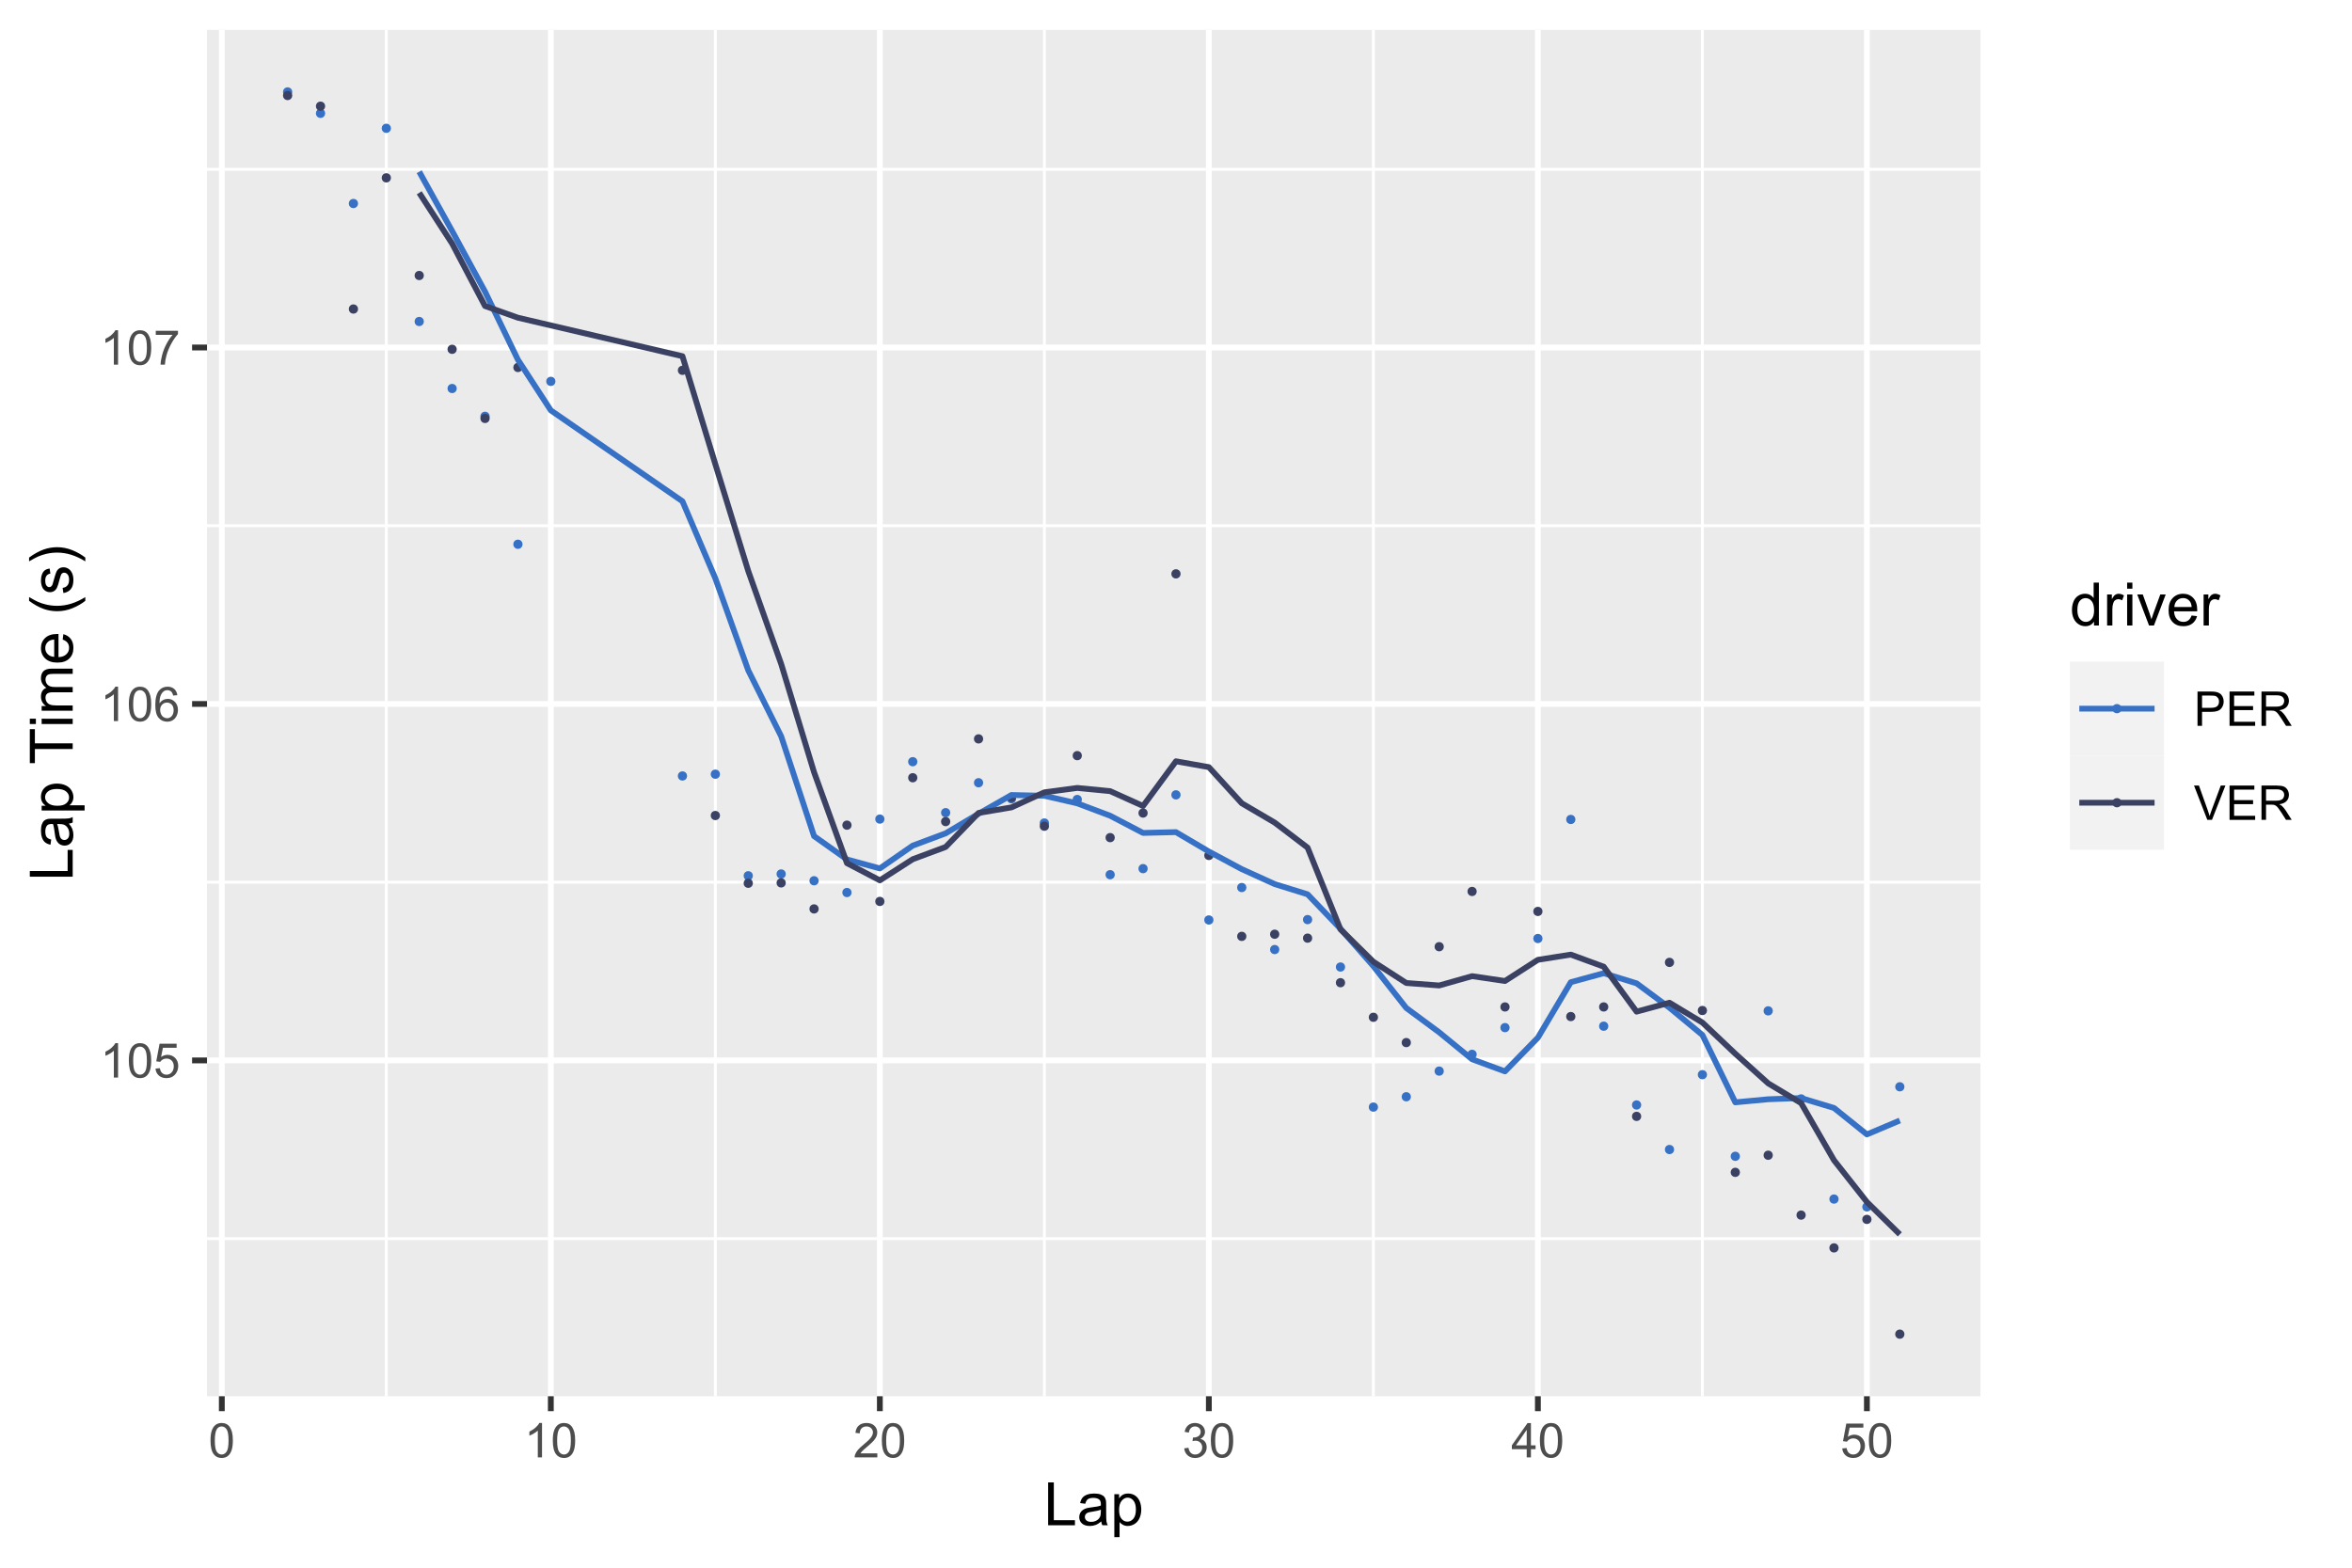 <?xml version="1.0" encoding="UTF-8"?>
<svg xmlns="http://www.w3.org/2000/svg" xmlns:xlink="http://www.w3.org/1999/xlink" width="432pt" height="288pt" viewBox="0 0 432 288" version="1.1">
<defs>
<g>
<symbol overflow="visible" id="glyph0-0">
<path style="stroke:none;" d="M 1.102 0 L 1.102 -5.5 L 5.5 -5.5 L 5.5 0 Z M 1.238 -0.137 L 5.363 -0.137 L 5.363 -5.363 L 1.238 -5.363 Z M 1.238 -0.137 "/>
</symbol>
<symbol overflow="visible" id="glyph0-1">
<path style="stroke:none;" d="M 3.277 0 L 2.504 0 L 2.504 -4.93 C 2.316 -4.75 2.074 -4.574 1.773 -4.395 C 1.469 -4.215 1.195 -4.082 0.957 -3.996 L 0.957 -4.742 C 1.387 -4.941 1.766 -5.188 2.09 -5.48 C 2.414 -5.77 2.645 -6.051 2.781 -6.324 L 3.277 -6.324 Z M 3.277 0 "/>
</symbol>
<symbol overflow="visible" id="glyph0-2">
<path style="stroke:none;" d="M 0.367 -3.105 C 0.363 -3.848 0.438 -4.445 0.594 -4.902 C 0.742 -5.355 0.973 -5.707 1.277 -5.953 C 1.578 -6.199 1.957 -6.32 2.418 -6.324 C 2.754 -6.32 3.051 -6.254 3.309 -6.121 C 3.562 -5.984 3.773 -5.789 3.938 -5.531 C 4.102 -5.273 4.23 -4.961 4.328 -4.594 C 4.422 -4.227 4.469 -3.73 4.473 -3.105 C 4.469 -2.367 4.395 -1.77 4.242 -1.316 C 4.09 -0.859 3.863 -0.508 3.562 -0.262 C 3.258 -0.016 2.875 0.105 2.418 0.109 C 1.809 0.105 1.332 -0.109 0.988 -0.547 C 0.57 -1.066 0.363 -1.922 0.367 -3.105 Z M 1.16 -3.105 C 1.16 -2.07 1.281 -1.379 1.523 -1.039 C 1.766 -0.695 2.062 -0.527 2.418 -0.527 C 2.773 -0.527 3.074 -0.699 3.316 -1.043 C 3.559 -1.387 3.68 -2.074 3.68 -3.105 C 3.68 -4.145 3.559 -4.832 3.316 -5.172 C 3.074 -5.512 2.77 -5.684 2.41 -5.684 C 2.051 -5.684 1.77 -5.531 1.559 -5.234 C 1.293 -4.844 1.16 -4.137 1.16 -3.105 Z M 1.16 -3.105 "/>
</symbol>
<symbol overflow="visible" id="glyph0-3">
<path style="stroke:none;" d="M 0.367 -1.648 L 1.176 -1.719 C 1.234 -1.32 1.375 -1.023 1.594 -0.824 C 1.812 -0.625 2.078 -0.527 2.391 -0.527 C 2.762 -0.527 3.074 -0.668 3.336 -0.949 C 3.59 -1.23 3.719 -1.602 3.723 -2.066 C 3.719 -2.504 3.594 -2.852 3.348 -3.109 C 3.098 -3.363 2.773 -3.492 2.375 -3.492 C 2.125 -3.492 1.902 -3.434 1.703 -3.32 C 1.5 -3.207 1.344 -3.062 1.23 -2.883 L 0.504 -2.977 L 1.113 -6.215 L 4.246 -6.215 L 4.246 -5.473 L 1.73 -5.473 L 1.391 -3.781 C 1.766 -4.039 2.164 -4.172 2.582 -4.176 C 3.129 -4.172 3.594 -3.98 3.973 -3.605 C 4.352 -3.223 4.539 -2.734 4.543 -2.137 C 4.539 -1.562 4.375 -1.07 4.043 -0.656 C 3.637 -0.148 3.086 0.105 2.391 0.109 C 1.816 0.105 1.348 -0.051 0.984 -0.371 C 0.621 -0.691 0.414 -1.117 0.367 -1.648 Z M 0.367 -1.648 "/>
</symbol>
<symbol overflow="visible" id="glyph0-4">
<path style="stroke:none;" d="M 4.379 -4.758 L 3.609 -4.695 C 3.539 -4.996 3.441 -5.219 3.316 -5.359 C 3.105 -5.574 2.848 -5.684 2.543 -5.688 C 2.297 -5.684 2.078 -5.617 1.895 -5.484 C 1.648 -5.305 1.457 -5.043 1.32 -4.703 C 1.176 -4.363 1.105 -3.879 1.102 -3.25 C 1.285 -3.531 1.512 -3.742 1.781 -3.879 C 2.051 -4.016 2.332 -4.082 2.629 -4.086 C 3.141 -4.082 3.578 -3.895 3.945 -3.516 C 4.305 -3.137 4.488 -2.645 4.492 -2.047 C 4.488 -1.648 4.402 -1.281 4.234 -0.941 C 4.062 -0.602 3.828 -0.34 3.531 -0.16 C 3.23 0.02 2.895 0.105 2.52 0.109 C 1.871 0.105 1.344 -0.129 0.941 -0.602 C 0.531 -1.074 0.328 -1.855 0.332 -2.949 C 0.328 -4.16 0.551 -5.047 1.004 -5.602 C 1.395 -6.082 1.926 -6.32 2.59 -6.324 C 3.086 -6.32 3.492 -6.184 3.809 -5.906 C 4.125 -5.629 4.312 -5.246 4.379 -4.758 Z M 1.219 -2.039 C 1.219 -1.773 1.273 -1.516 1.387 -1.273 C 1.5 -1.027 1.66 -0.844 1.863 -0.719 C 2.066 -0.59 2.277 -0.527 2.504 -0.527 C 2.828 -0.527 3.109 -0.656 3.348 -0.922 C 3.578 -1.184 3.695 -1.543 3.699 -2 C 3.695 -2.43 3.582 -2.773 3.352 -3.027 C 3.117 -3.273 2.824 -3.398 2.477 -3.402 C 2.121 -3.398 1.824 -3.273 1.582 -3.027 C 1.34 -2.773 1.219 -2.445 1.219 -2.039 Z M 1.219 -2.039 "/>
</symbol>
<symbol overflow="visible" id="glyph0-5">
<path style="stroke:none;" d="M 0.418 -5.473 L 0.418 -6.219 L 4.496 -6.219 L 4.496 -5.617 C 4.09 -5.188 3.691 -4.621 3.301 -3.914 C 2.902 -3.203 2.602 -2.473 2.391 -1.73 C 2.234 -1.199 2.133 -0.625 2.094 0 L 1.297 0 C 1.305 -0.492 1.402 -1.09 1.59 -1.793 C 1.773 -2.496 2.043 -3.172 2.391 -3.824 C 2.738 -4.477 3.109 -5.027 3.504 -5.473 Z M 0.418 -5.473 "/>
</symbol>
<symbol overflow="visible" id="glyph0-6">
<path style="stroke:none;" d="M 4.43 -0.742 L 4.43 0 L 0.266 0 C 0.258 -0.188 0.289 -0.367 0.355 -0.539 C 0.461 -0.82 0.629 -1.098 0.863 -1.375 C 1.094 -1.648 1.434 -1.965 1.879 -2.328 C 2.562 -2.887 3.023 -3.332 3.266 -3.664 C 3.5 -3.988 3.621 -4.301 3.625 -4.594 C 3.621 -4.898 3.512 -5.156 3.297 -5.367 C 3.074 -5.578 2.789 -5.684 2.441 -5.684 C 2.066 -5.684 1.77 -5.57 1.547 -5.348 C 1.32 -5.125 1.207 -4.816 1.207 -4.422 L 0.414 -4.504 C 0.465 -5.094 0.668 -5.543 1.027 -5.855 C 1.379 -6.164 1.855 -6.32 2.457 -6.324 C 3.059 -6.32 3.539 -6.152 3.891 -5.82 C 4.242 -5.484 4.418 -5.07 4.422 -4.578 C 4.418 -4.32 4.367 -4.074 4.266 -3.832 C 4.164 -3.59 3.992 -3.332 3.754 -3.062 C 3.512 -2.793 3.113 -2.426 2.562 -1.957 C 2.094 -1.566 1.797 -1.301 1.664 -1.16 C 1.531 -1.02 1.422 -0.879 1.34 -0.742 Z M 4.43 -0.742 "/>
</symbol>
<symbol overflow="visible" id="glyph0-7">
<path style="stroke:none;" d="M 0.371 -1.664 L 1.145 -1.766 C 1.23 -1.324 1.383 -1.008 1.598 -0.816 C 1.809 -0.621 2.066 -0.527 2.375 -0.527 C 2.734 -0.527 3.043 -0.652 3.297 -0.906 C 3.547 -1.156 3.672 -1.469 3.676 -1.844 C 3.672 -2.195 3.555 -2.488 3.324 -2.719 C 3.09 -2.949 2.797 -3.062 2.441 -3.066 C 2.293 -3.062 2.109 -3.035 1.895 -2.98 L 1.98 -3.66 C 2.031 -3.652 2.07 -3.648 2.105 -3.652 C 2.434 -3.648 2.73 -3.734 2.996 -3.91 C 3.254 -4.078 3.387 -4.344 3.391 -4.703 C 3.387 -4.984 3.289 -5.219 3.102 -5.406 C 2.906 -5.59 2.66 -5.684 2.359 -5.688 C 2.055 -5.684 1.805 -5.59 1.605 -5.402 C 1.402 -5.215 1.273 -4.93 1.219 -4.555 L 0.445 -4.691 C 0.539 -5.207 0.754 -5.609 1.09 -5.895 C 1.426 -6.18 1.844 -6.32 2.344 -6.324 C 2.688 -6.32 3.004 -6.246 3.293 -6.102 C 3.582 -5.953 3.801 -5.754 3.953 -5.5 C 4.105 -5.242 4.184 -4.973 4.184 -4.688 C 4.184 -4.414 4.109 -4.164 3.965 -3.945 C 3.816 -3.719 3.602 -3.543 3.316 -3.41 C 3.688 -3.324 3.977 -3.145 4.184 -2.875 C 4.391 -2.602 4.492 -2.262 4.496 -1.859 C 4.492 -1.305 4.293 -0.84 3.895 -0.461 C 3.492 -0.078 2.984 0.109 2.371 0.113 C 1.816 0.109 1.355 -0.051 0.992 -0.379 C 0.625 -0.707 0.418 -1.137 0.371 -1.664 Z M 0.371 -1.664 "/>
</symbol>
<symbol overflow="visible" id="glyph0-8">
<path style="stroke:none;" d="M 2.844 0 L 2.844 -1.508 L 0.113 -1.508 L 0.113 -2.219 L 2.988 -6.301 L 3.617 -6.301 L 3.617 -2.219 L 4.469 -2.219 L 4.469 -1.508 L 3.617 -1.508 L 3.617 0 Z M 2.844 -2.219 L 2.844 -5.059 L 0.871 -2.219 Z M 2.844 -2.219 "/>
</symbol>
<symbol overflow="visible" id="glyph0-9">
<path style="stroke:none;" d="M 0.68 0 L 0.68 -6.301 L 3.055 -6.301 C 3.469 -6.297 3.789 -6.277 4.012 -6.238 C 4.32 -6.184 4.578 -6.086 4.789 -5.941 C 4.996 -5.797 5.168 -5.594 5.297 -5.336 C 5.422 -5.074 5.484 -4.789 5.488 -4.477 C 5.484 -3.941 5.312 -3.488 4.977 -3.117 C 4.633 -2.746 4.02 -2.559 3.129 -2.562 L 1.512 -2.562 L 1.512 0 Z M 1.512 -3.305 L 3.141 -3.305 C 3.68 -3.305 4.062 -3.402 4.289 -3.605 C 4.516 -3.801 4.629 -4.086 4.629 -4.453 C 4.629 -4.715 4.559 -4.938 4.426 -5.129 C 4.289 -5.312 4.117 -5.438 3.902 -5.5 C 3.762 -5.535 3.5 -5.555 3.125 -5.555 L 1.512 -5.555 Z M 1.512 -3.305 "/>
</symbol>
<symbol overflow="visible" id="glyph0-10">
<path style="stroke:none;" d="M 0.695 0 L 0.695 -6.301 L 5.25 -6.301 L 5.25 -5.555 L 1.531 -5.555 L 1.531 -3.625 L 5.016 -3.625 L 5.016 -2.887 L 1.531 -2.887 L 1.531 -0.742 L 5.398 -0.742 L 5.398 0 Z M 0.695 0 "/>
</symbol>
<symbol overflow="visible" id="glyph0-11">
<path style="stroke:none;" d="M 0.691 0 L 0.691 -6.301 L 3.484 -6.301 C 4.043 -6.297 4.469 -6.242 4.766 -6.129 C 5.055 -6.016 5.289 -5.816 5.465 -5.531 C 5.637 -5.242 5.723 -4.926 5.727 -4.582 C 5.723 -4.133 5.578 -3.754 5.293 -3.449 C 5 -3.141 4.555 -2.945 3.953 -2.867 C 4.172 -2.758 4.34 -2.652 4.457 -2.551 C 4.695 -2.324 4.926 -2.047 5.148 -1.715 L 6.242 0 L 5.195 0 L 4.359 -1.312 C 4.117 -1.688 3.914 -1.977 3.758 -2.18 C 3.598 -2.379 3.457 -2.516 3.336 -2.598 C 3.207 -2.676 3.082 -2.734 2.957 -2.766 C 2.859 -2.785 2.703 -2.793 2.492 -2.797 L 1.527 -2.797 L 1.527 0 Z M 1.527 -3.52 L 3.316 -3.52 C 3.699 -3.516 3.996 -3.555 4.211 -3.637 C 4.422 -3.711 4.586 -3.836 4.699 -4.012 C 4.809 -4.184 4.863 -4.375 4.867 -4.582 C 4.863 -4.879 4.754 -5.121 4.543 -5.312 C 4.324 -5.504 3.984 -5.602 3.52 -5.602 L 1.527 -5.602 Z M 1.527 -3.52 "/>
</symbol>
<symbol overflow="visible" id="glyph0-12">
<path style="stroke:none;" d="M 2.48 0 L 0.039 -6.301 L 0.941 -6.301 L 2.578 -1.723 C 2.711 -1.355 2.82 -1.012 2.91 -0.691 C 3.004 -1.035 3.117 -1.379 3.25 -1.723 L 4.949 -6.301 L 5.801 -6.301 L 3.336 0 Z M 2.48 0 "/>
</symbol>
<symbol overflow="visible" id="glyph1-0">
<path style="stroke:none;" d="M 1.375 0 L 1.375 -6.875 L 6.875 -6.875 L 6.875 0 Z M 1.547 -0.172 L 6.703 -0.172 L 6.703 -6.703 L 1.547 -6.703 Z M 1.547 -0.172 "/>
</symbol>
<symbol overflow="visible" id="glyph1-1">
<path style="stroke:none;" d="M 0.805 0 L 0.805 -7.875 L 1.848 -7.875 L 1.848 -0.93 L 5.727 -0.93 L 5.727 0 Z M 0.805 0 "/>
</symbol>
<symbol overflow="visible" id="glyph1-2">
<path style="stroke:none;" d="M 4.445 -0.703 C 4.086 -0.398 3.742 -0.184 3.414 -0.059 C 3.082 0.066 2.727 0.129 2.348 0.129 C 1.719 0.129 1.238 -0.023 0.902 -0.328 C 0.566 -0.633 0.398 -1.023 0.398 -1.504 C 0.398 -1.781 0.461 -2.035 0.586 -2.27 C 0.711 -2.496 0.875 -2.684 1.086 -2.824 C 1.289 -2.965 1.523 -3.07 1.781 -3.141 C 1.969 -3.191 2.254 -3.238 2.641 -3.289 C 3.418 -3.375 3.992 -3.488 4.367 -3.621 C 4.367 -3.754 4.371 -3.836 4.371 -3.871 C 4.371 -4.266 4.277 -4.543 4.098 -4.703 C 3.848 -4.918 3.48 -5.027 2.996 -5.031 C 2.539 -5.027 2.203 -4.949 1.988 -4.793 C 1.77 -4.633 1.609 -4.352 1.508 -3.949 L 0.562 -4.078 C 0.648 -4.48 0.789 -4.805 0.988 -5.055 C 1.184 -5.301 1.469 -5.492 1.844 -5.629 C 2.215 -5.762 2.645 -5.828 3.137 -5.832 C 3.621 -5.828 4.02 -5.773 4.324 -5.66 C 4.629 -5.543 4.852 -5.398 4.996 -5.227 C 5.137 -5.055 5.238 -4.836 5.297 -4.57 C 5.328 -4.406 5.344 -4.109 5.344 -3.68 L 5.344 -2.391 C 5.344 -1.492 5.363 -0.922 5.406 -0.684 C 5.445 -0.445 5.527 -0.219 5.648 0 L 4.641 0 C 4.539 -0.199 4.473 -0.434 4.445 -0.703 Z M 4.367 -2.863 C 4.012 -2.719 3.488 -2.598 2.789 -2.496 C 2.391 -2.438 2.105 -2.371 1.941 -2.301 C 1.773 -2.227 1.648 -2.121 1.562 -1.988 C 1.473 -1.848 1.43 -1.695 1.43 -1.531 C 1.43 -1.27 1.527 -1.055 1.723 -0.887 C 1.918 -0.711 2.203 -0.625 2.578 -0.629 C 2.949 -0.625 3.277 -0.707 3.57 -0.871 C 3.859 -1.031 4.074 -1.254 4.211 -1.543 C 4.312 -1.754 4.363 -2.078 4.367 -2.508 Z M 4.367 -2.863 "/>
</symbol>
<symbol overflow="visible" id="glyph1-3">
<path style="stroke:none;" d="M 0.727 2.188 L 0.727 -5.703 L 1.605 -5.703 L 1.605 -4.961 C 1.812 -5.25 2.047 -5.469 2.309 -5.613 C 2.57 -5.758 2.887 -5.828 3.262 -5.832 C 3.746 -5.828 4.176 -5.703 4.551 -5.457 C 4.922 -5.203 5.203 -4.852 5.391 -4.395 C 5.578 -3.938 5.672 -3.438 5.676 -2.895 C 5.672 -2.309 5.566 -1.781 5.359 -1.316 C 5.148 -0.848 4.844 -0.488 4.449 -0.242 C 4.047 0.008 3.629 0.129 3.191 0.129 C 2.867 0.129 2.578 0.062 2.32 -0.074 C 2.062 -0.211 1.852 -0.383 1.691 -0.59 L 1.691 2.188 Z M 1.602 -2.82 C 1.598 -2.082 1.746 -1.539 2.047 -1.191 C 2.34 -0.836 2.699 -0.66 3.125 -0.664 C 3.551 -0.66 3.918 -0.844 4.227 -1.211 C 4.531 -1.574 4.688 -2.137 4.688 -2.898 C 4.688 -3.625 4.535 -4.168 4.238 -4.531 C 3.938 -4.891 3.582 -5.074 3.168 -5.074 C 2.754 -5.074 2.391 -4.879 2.074 -4.496 C 1.758 -4.109 1.598 -3.551 1.602 -2.82 Z M 1.602 -2.82 "/>
</symbol>
<symbol overflow="visible" id="glyph1-4">
<path style="stroke:none;" d="M 4.426 0 L 4.426 -0.719 C 4.059 -0.152 3.527 0.129 2.832 0.129 C 2.371 0.129 1.953 0.004 1.574 -0.246 C 1.191 -0.496 0.895 -0.844 0.688 -1.297 C 0.477 -1.742 0.375 -2.262 0.375 -2.848 C 0.375 -3.414 0.469 -3.93 0.66 -4.395 C 0.848 -4.859 1.133 -5.215 1.516 -5.461 C 1.895 -5.707 2.32 -5.828 2.789 -5.832 C 3.133 -5.828 3.438 -5.758 3.707 -5.613 C 3.973 -5.469 4.191 -5.277 4.359 -5.047 L 4.359 -7.875 L 5.324 -7.875 L 5.324 0 Z M 1.371 -2.848 C 1.371 -2.113 1.523 -1.566 1.832 -1.207 C 2.137 -0.844 2.5 -0.66 2.922 -0.664 C 3.34 -0.66 3.699 -0.836 3.996 -1.184 C 4.293 -1.527 4.441 -2.055 4.441 -2.766 C 4.441 -3.547 4.289 -4.117 3.988 -4.484 C 3.688 -4.844 3.316 -5.027 2.879 -5.031 C 2.445 -5.027 2.086 -4.852 1.801 -4.504 C 1.512 -4.152 1.371 -3.602 1.371 -2.848 Z M 1.371 -2.848 "/>
</symbol>
<symbol overflow="visible" id="glyph1-5">
<path style="stroke:none;" d="M 0.715 0 L 0.715 -5.703 L 1.586 -5.703 L 1.586 -4.84 C 1.805 -5.242 2.008 -5.508 2.199 -5.637 C 2.383 -5.766 2.59 -5.828 2.82 -5.832 C 3.141 -5.828 3.473 -5.727 3.812 -5.523 L 3.48 -4.625 C 3.242 -4.762 3.004 -4.832 2.773 -4.836 C 2.555 -4.832 2.363 -4.77 2.199 -4.645 C 2.027 -4.516 1.91 -4.34 1.844 -4.113 C 1.73 -3.77 1.676 -3.391 1.68 -2.984 L 1.68 0 Z M 0.715 0 "/>
</symbol>
<symbol overflow="visible" id="glyph1-6">
<path style="stroke:none;" d="M 0.73 -6.762 L 0.73 -7.875 L 1.695 -7.875 L 1.695 -6.762 Z M 0.73 0 L 0.73 -5.703 L 1.695 -5.703 L 1.695 0 Z M 0.73 0 "/>
</symbol>
<symbol overflow="visible" id="glyph1-7">
<path style="stroke:none;" d="M 2.309 0 L 0.141 -5.703 L 1.16 -5.703 L 2.383 -2.289 C 2.512 -1.918 2.633 -1.535 2.75 -1.141 C 2.832 -1.438 2.953 -1.797 3.109 -2.223 L 4.379 -5.703 L 5.371 -5.703 L 3.211 0 Z M 2.309 0 "/>
</symbol>
<symbol overflow="visible" id="glyph1-8">
<path style="stroke:none;" d="M 4.629 -1.836 L 5.629 -1.715 C 5.469 -1.125 5.176 -0.672 4.75 -0.352 C 4.324 -0.031 3.781 0.129 3.121 0.129 C 2.281 0.129 1.617 -0.125 1.133 -0.641 C 0.641 -1.152 0.398 -1.875 0.402 -2.805 C 0.398 -3.762 0.645 -4.504 1.145 -5.035 C 1.637 -5.562 2.277 -5.828 3.066 -5.832 C 3.824 -5.828 4.449 -5.57 4.934 -5.051 C 5.418 -4.531 5.66 -3.801 5.66 -2.863 C 5.66 -2.805 5.656 -2.719 5.656 -2.605 L 1.402 -2.605 C 1.434 -1.977 1.613 -1.496 1.934 -1.164 C 2.25 -0.828 2.645 -0.66 3.125 -0.664 C 3.477 -0.66 3.781 -0.754 4.031 -0.945 C 4.281 -1.129 4.48 -1.426 4.629 -1.836 Z M 1.457 -3.398 L 4.641 -3.398 C 4.598 -3.879 4.473 -4.238 4.273 -4.48 C 3.961 -4.852 3.562 -5.039 3.078 -5.039 C 2.629 -5.039 2.258 -4.891 1.957 -4.594 C 1.652 -4.297 1.484 -3.898 1.457 -3.398 Z M 1.457 -3.398 "/>
</symbol>
<symbol overflow="visible" id="glyph2-0">
<path style="stroke:none;" d="M 0 -1.375 L -6.875 -1.375 L -6.875 -6.875 L 0 -6.875 Z M -0.172 -1.547 L -0.172 -6.703 L -6.703 -6.703 L -6.703 -1.547 Z M -0.172 -1.547 "/>
</symbol>
<symbol overflow="visible" id="glyph2-1">
<path style="stroke:none;" d="M 0 -0.805 L -7.875 -0.805 L -7.875 -1.848 L -0.93 -1.848 L -0.93 -5.727 L 0 -5.727 Z M 0 -0.805 "/>
</symbol>
<symbol overflow="visible" id="glyph2-2">
<path style="stroke:none;" d="M -0.703 -4.445 C -0.398 -4.086 -0.184 -3.742 -0.059 -3.414 C 0.066 -3.082 0.129 -2.727 0.129 -2.348 C 0.129 -1.719 -0.023 -1.238 -0.328 -0.902 C -0.633 -0.566 -1.023 -0.398 -1.504 -0.398 C -1.781 -0.398 -2.035 -0.461 -2.27 -0.586 C -2.496 -0.711 -2.684 -0.875 -2.824 -1.086 C -2.965 -1.289 -3.07 -1.523 -3.141 -1.785 C -3.191 -1.969 -3.238 -2.254 -3.289 -2.641 C -3.375 -3.418 -3.488 -3.992 -3.621 -4.367 C -3.754 -4.367 -3.836 -4.371 -3.871 -4.371 C -4.266 -4.371 -4.543 -4.277 -4.703 -4.098 C -4.918 -3.848 -5.027 -3.48 -5.031 -2.996 C -5.027 -2.539 -4.949 -2.203 -4.793 -1.988 C -4.633 -1.77 -4.352 -1.609 -3.949 -1.508 L -4.078 -0.562 C -4.48 -0.648 -4.805 -0.789 -5.055 -0.988 C -5.301 -1.184 -5.492 -1.469 -5.629 -1.844 C -5.762 -2.215 -5.828 -2.645 -5.832 -3.137 C -5.828 -3.621 -5.773 -4.02 -5.66 -4.324 C -5.543 -4.629 -5.398 -4.852 -5.227 -4.996 C -5.055 -5.137 -4.836 -5.238 -4.57 -5.297 C -4.406 -5.328 -4.109 -5.344 -3.68 -5.344 L -2.391 -5.344 C -1.492 -5.344 -0.922 -5.363 -0.684 -5.406 C -0.445 -5.445 -0.219 -5.527 0 -5.648 L 0 -4.641 C -0.199 -4.539 -0.434 -4.473 -0.703 -4.445 Z M -2.863 -4.367 C -2.719 -4.012 -2.598 -3.488 -2.496 -2.789 C -2.438 -2.391 -2.371 -2.109 -2.301 -1.945 C -2.227 -1.781 -2.121 -1.652 -1.988 -1.562 C -1.848 -1.473 -1.695 -1.43 -1.531 -1.43 C -1.27 -1.43 -1.055 -1.527 -0.887 -1.723 C -0.711 -1.918 -0.625 -2.203 -0.629 -2.578 C -0.625 -2.949 -0.707 -3.277 -0.871 -3.57 C -1.031 -3.859 -1.254 -4.074 -1.543 -4.211 C -1.754 -4.312 -2.078 -4.363 -2.508 -4.367 Z M -2.863 -4.367 "/>
</symbol>
<symbol overflow="visible" id="glyph2-3">
<path style="stroke:none;" d="M 2.188 -0.727 L -5.703 -0.727 L -5.703 -1.605 L -4.961 -1.605 C -5.25 -1.812 -5.469 -2.047 -5.613 -2.309 C -5.758 -2.57 -5.828 -2.887 -5.832 -3.262 C -5.828 -3.746 -5.703 -4.176 -5.457 -4.551 C -5.203 -4.922 -4.852 -5.203 -4.395 -5.391 C -3.938 -5.578 -3.438 -5.672 -2.895 -5.676 C -2.309 -5.672 -1.781 -5.566 -1.316 -5.359 C -0.848 -5.148 -0.488 -4.844 -0.242 -4.449 C 0.008 -4.047 0.129 -3.629 0.129 -3.191 C 0.129 -2.867 0.062 -2.578 -0.074 -2.32 C -0.207 -2.062 -0.379 -1.852 -0.59 -1.691 L 2.188 -1.691 Z M -2.82 -1.602 C -2.082 -1.598 -1.539 -1.746 -1.191 -2.047 C -0.836 -2.34 -0.66 -2.699 -0.664 -3.125 C -0.66 -3.551 -0.844 -3.918 -1.211 -4.227 C -1.574 -4.531 -2.137 -4.688 -2.898 -4.688 C -3.625 -4.688 -4.168 -4.535 -4.531 -4.238 C -4.891 -3.938 -5.074 -3.582 -5.074 -3.168 C -5.074 -2.754 -4.879 -2.391 -4.496 -2.074 C -4.109 -1.758 -3.551 -1.598 -2.82 -1.602 Z M -2.82 -1.602 "/>
</symbol>
<symbol overflow="visible" id="glyph2-4">
<path style="stroke:none;" d=""/>
</symbol>
<symbol overflow="visible" id="glyph2-5">
<path style="stroke:none;" d="M 0 -2.852 L -6.945 -2.852 L -6.945 -0.258 L -7.875 -0.258 L -7.875 -6.5 L -6.945 -6.5 L -6.945 -3.895 L 0 -3.895 Z M 0 -2.852 "/>
</symbol>
<symbol overflow="visible" id="glyph2-6">
<path style="stroke:none;" d="M -6.762 -0.73 L -7.875 -0.73 L -7.875 -1.699 L -6.762 -1.699 Z M 0 -0.73 L -5.703 -0.73 L -5.703 -1.699 L 0 -1.695 Z M 0 -0.73 "/>
</symbol>
<symbol overflow="visible" id="glyph2-7">
<path style="stroke:none;" d="M 0 -0.727 L -5.703 -0.727 L -5.703 -1.59 L -4.902 -1.59 C -5.18 -1.766 -5.406 -2.004 -5.578 -2.305 C -5.746 -2.598 -5.828 -2.938 -5.832 -3.32 C -5.828 -3.738 -5.742 -4.086 -5.566 -4.359 C -5.391 -4.629 -5.145 -4.816 -4.836 -4.93 C -5.496 -5.379 -5.828 -5.969 -5.832 -6.691 C -5.828 -7.254 -5.672 -7.688 -5.363 -7.996 C -5.047 -8.297 -4.566 -8.449 -3.914 -8.453 L 0 -8.453 L 0 -7.492 L -3.594 -7.492 C -3.977 -7.488 -4.254 -7.457 -4.426 -7.398 C -4.594 -7.332 -4.734 -7.219 -4.84 -7.059 C -4.941 -6.891 -4.992 -6.695 -4.996 -6.477 C -4.992 -6.07 -4.859 -5.738 -4.594 -5.477 C -4.328 -5.211 -3.898 -5.078 -3.312 -5.082 L 0 -5.082 L 0 -4.113 L -3.707 -4.113 C -4.133 -4.113 -4.453 -4.031 -4.672 -3.875 C -4.883 -3.715 -4.992 -3.461 -4.996 -3.105 C -4.992 -2.832 -4.922 -2.578 -4.781 -2.348 C -4.637 -2.117 -4.426 -1.949 -4.152 -1.848 C -3.875 -1.738 -3.477 -1.688 -2.961 -1.691 L 0 -1.691 Z M 0 -0.727 "/>
</symbol>
<symbol overflow="visible" id="glyph2-8">
<path style="stroke:none;" d="M -1.836 -4.629 L -1.715 -5.629 C -1.125 -5.469 -0.672 -5.176 -0.352 -4.75 C -0.031 -4.324 0.129 -3.781 0.129 -3.121 C 0.129 -2.281 -0.125 -1.617 -0.641 -1.133 C -1.152 -0.641 -1.875 -0.398 -2.805 -0.402 C -3.762 -0.398 -4.504 -0.645 -5.035 -1.145 C -5.562 -1.637 -5.828 -2.277 -5.832 -3.066 C -5.828 -3.824 -5.57 -4.449 -5.051 -4.934 C -4.531 -5.418 -3.801 -5.66 -2.863 -5.66 C -2.805 -5.66 -2.719 -5.656 -2.605 -5.656 L -2.605 -1.402 C -1.977 -1.434 -1.496 -1.613 -1.164 -1.934 C -0.828 -2.25 -0.66 -2.645 -0.664 -3.125 C -0.66 -3.477 -0.754 -3.781 -0.941 -4.031 C -1.125 -4.281 -1.422 -4.48 -1.836 -4.629 Z M -3.398 -1.457 L -3.398 -4.641 C -3.879 -4.598 -4.238 -4.473 -4.48 -4.273 C -4.852 -3.961 -5.039 -3.562 -5.039 -3.078 C -5.039 -2.629 -4.891 -2.258 -4.594 -1.957 C -4.297 -1.652 -3.898 -1.484 -3.398 -1.457 Z M -3.398 -1.457 "/>
</symbol>
<symbol overflow="visible" id="glyph2-9">
<path style="stroke:none;" d="M 2.316 -2.574 C 1.637 -2.035 0.852 -1.586 -0.047 -1.219 C -0.949 -0.852 -1.883 -0.668 -2.852 -0.668 C -3.699 -0.668 -4.516 -0.805 -5.301 -1.078 C -6.203 -1.398 -7.105 -1.895 -8.008 -2.574 L -8.008 -3.266 C -7.262 -2.828 -6.73 -2.543 -6.414 -2.406 C -5.918 -2.184 -5.402 -2.012 -4.867 -1.891 C -4.195 -1.734 -3.523 -1.656 -2.848 -1.66 C -1.121 -1.656 0.598 -2.191 2.316 -3.266 Z M 2.316 -2.574 "/>
</symbol>
<symbol overflow="visible" id="glyph2-10">
<path style="stroke:none;" d="M -1.703 -0.34 L -1.852 -1.293 C -1.469 -1.344 -1.172 -1.492 -0.969 -1.742 C -0.762 -1.984 -0.66 -2.328 -0.664 -2.773 C -0.66 -3.211 -0.75 -3.539 -0.934 -3.758 C -1.113 -3.969 -1.328 -4.078 -1.574 -4.082 C -1.789 -4.078 -1.961 -3.984 -2.09 -3.797 C -2.172 -3.664 -2.281 -3.332 -2.418 -2.809 C -2.594 -2.098 -2.75 -1.609 -2.883 -1.336 C -3.012 -1.062 -3.191 -0.852 -3.422 -0.711 C -3.652 -0.566 -3.906 -0.496 -4.188 -0.5 C -4.441 -0.496 -4.676 -0.555 -4.895 -0.672 C -5.105 -0.785 -5.289 -0.945 -5.438 -1.148 C -5.547 -1.297 -5.637 -1.5 -5.715 -1.762 C -5.789 -2.02 -5.828 -2.301 -5.832 -2.602 C -5.828 -3.047 -5.766 -3.438 -5.637 -3.777 C -5.508 -4.113 -5.332 -4.363 -5.113 -4.527 C -4.891 -4.688 -4.598 -4.797 -4.234 -4.859 L -4.102 -3.914 C -4.395 -3.871 -4.621 -3.746 -4.789 -3.543 C -4.953 -3.336 -5.039 -3.043 -5.039 -2.668 C -5.039 -2.223 -4.965 -1.906 -4.816 -1.719 C -4.668 -1.523 -4.496 -1.43 -4.301 -1.434 C -4.176 -1.43 -4.062 -1.469 -3.965 -1.551 C -3.859 -1.629 -3.773 -1.754 -3.707 -1.922 C -3.668 -2.016 -3.586 -2.301 -3.461 -2.777 C -3.273 -3.461 -3.121 -3.938 -3.008 -4.207 C -2.891 -4.477 -2.723 -4.688 -2.5 -4.844 C -2.277 -4.996 -2.004 -5.074 -1.676 -5.074 C -1.352 -5.074 -1.047 -4.98 -0.766 -4.793 C -0.48 -4.605 -0.262 -4.332 -0.105 -3.98 C 0.051 -3.621 0.129 -3.223 0.129 -2.777 C 0.129 -2.035 -0.023 -1.469 -0.332 -1.082 C -0.641 -0.691 -1.098 -0.445 -1.703 -0.34 Z M -1.703 -0.34 "/>
</symbol>
<symbol overflow="visible" id="glyph2-11">
<path style="stroke:none;" d="M 2.316 -1.359 L 2.316 -0.664 C 0.598 -1.734 -1.121 -2.273 -2.848 -2.273 C -3.52 -2.273 -4.188 -2.195 -4.852 -2.043 C -5.387 -1.918 -5.902 -1.746 -6.398 -1.531 C -6.719 -1.387 -7.254 -1.102 -8.008 -0.668 L -8.008 -1.359 C -7.105 -2.031 -6.203 -2.527 -5.301 -2.852 C -4.516 -3.125 -3.699 -3.262 -2.852 -3.266 C -1.883 -3.262 -0.949 -3.078 -0.047 -2.707 C 0.852 -2.336 1.637 -1.887 2.316 -1.359 Z M 2.316 -1.359 "/>
</symbol>
</g>
<clipPath id="clip1">
  <path d="M 38.023 5.48 L 363.75 5.48 L 363.75 256.512 L 38.023 256.512 Z M 38.023 5.48 "/>
</clipPath>
<clipPath id="clip2">
  <path d="M 38.023 227 L 363.75 227 L 363.75 228 L 38.023 228 Z M 38.023 227 "/>
</clipPath>
<clipPath id="clip3">
  <path d="M 38.023 161 L 363.75 161 L 363.75 163 L 38.023 163 Z M 38.023 161 "/>
</clipPath>
<clipPath id="clip4">
  <path d="M 38.023 96 L 363.75 96 L 363.75 97 L 38.023 97 Z M 38.023 96 "/>
</clipPath>
<clipPath id="clip5">
  <path d="M 38.023 30 L 363.75 30 L 363.75 32 L 38.023 32 Z M 38.023 30 "/>
</clipPath>
<clipPath id="clip6">
  <path d="M 70 5.48 L 72 5.48 L 72 256.512 L 70 256.512 Z M 70 5.48 "/>
</clipPath>
<clipPath id="clip7">
  <path d="M 131 5.48 L 132 5.48 L 132 256.512 L 131 256.512 Z M 131 5.48 "/>
</clipPath>
<clipPath id="clip8">
  <path d="M 191 5.48 L 193 5.48 L 193 256.512 L 191 256.512 Z M 191 5.48 "/>
</clipPath>
<clipPath id="clip9">
  <path d="M 251 5.48 L 253 5.48 L 253 256.512 L 251 256.512 Z M 251 5.48 "/>
</clipPath>
<clipPath id="clip10">
  <path d="M 312 5.48 L 313 5.48 L 313 256.512 L 312 256.512 Z M 312 5.48 "/>
</clipPath>
<clipPath id="clip11">
  <path d="M 38.023 194 L 363.75 194 L 363.75 196 L 38.023 196 Z M 38.023 194 "/>
</clipPath>
<clipPath id="clip12">
  <path d="M 38.023 128 L 363.75 128 L 363.75 130 L 38.023 130 Z M 38.023 128 "/>
</clipPath>
<clipPath id="clip13">
  <path d="M 38.023 63 L 363.75 63 L 363.75 65 L 38.023 65 Z M 38.023 63 "/>
</clipPath>
<clipPath id="clip14">
  <path d="M 40 5.48 L 42 5.48 L 42 256.512 L 40 256.512 Z M 40 5.48 "/>
</clipPath>
<clipPath id="clip15">
  <path d="M 100 5.48 L 102 5.48 L 102 256.512 L 100 256.512 Z M 100 5.48 "/>
</clipPath>
<clipPath id="clip16">
  <path d="M 161 5.48 L 163 5.48 L 163 256.512 L 161 256.512 Z M 161 5.48 "/>
</clipPath>
<clipPath id="clip17">
  <path d="M 221 5.48 L 223 5.48 L 223 256.512 L 221 256.512 Z M 221 5.48 "/>
</clipPath>
<clipPath id="clip18">
  <path d="M 281 5.48 L 284 5.48 L 284 256.512 L 281 256.512 Z M 281 5.48 "/>
</clipPath>
<clipPath id="clip19">
  <path d="M 342 5.48 L 344 5.48 L 344 256.512 L 342 256.512 Z M 342 5.48 "/>
</clipPath>
</defs>
<g id="surface51">
<rect x="0" y="0" width="432" height="288" style="fill:rgb(100%,100%,100%);fill-opacity:1;stroke:none;"/>
<rect x="0" y="0" width="432" height="288" style="fill:rgb(100%,100%,100%);fill-opacity:1;stroke:none;"/>
<path style="fill:none;stroke-width:1.067;stroke-linecap:round;stroke-linejoin:round;stroke:rgb(100%,100%,100%);stroke-opacity:1;stroke-miterlimit:10;" d="M 0 288 L 432 288 L 432 0 L 0 0 Z M 0 288 "/>
<g clip-path="url(#clip1)" clip-rule="nonzero">
<path style=" stroke:none;fill-rule:nonzero;fill:rgb(92.157%,92.157%,92.157%);fill-opacity:1;" d="M 38.023 256.508 L 363.75 256.508 L 363.75 5.477 L 38.023 5.477 Z M 38.023 256.508 "/>
</g>
<g clip-path="url(#clip2)" clip-rule="nonzero">
<path style="fill:none;stroke-width:0.533;stroke-linecap:butt;stroke-linejoin:round;stroke:rgb(100%,100%,100%);stroke-opacity:1;stroke-miterlimit:10;" d="M 38.023 227.551 L 363.75 227.551 "/>
</g>
<g clip-path="url(#clip3)" clip-rule="nonzero">
<path style="fill:none;stroke-width:0.533;stroke-linecap:butt;stroke-linejoin:round;stroke:rgb(100%,100%,100%);stroke-opacity:1;stroke-miterlimit:10;" d="M 38.023 162.066 L 363.75 162.066 "/>
</g>
<g clip-path="url(#clip4)" clip-rule="nonzero">
<path style="fill:none;stroke-width:0.533;stroke-linecap:butt;stroke-linejoin:round;stroke:rgb(100%,100%,100%);stroke-opacity:1;stroke-miterlimit:10;" d="M 38.023 96.582 L 363.75 96.582 "/>
</g>
<g clip-path="url(#clip5)" clip-rule="nonzero">
<path style="fill:none;stroke-width:0.533;stroke-linecap:butt;stroke-linejoin:round;stroke:rgb(100%,100%,100%);stroke-opacity:1;stroke-miterlimit:10;" d="M 38.023 31.102 L 363.75 31.102 "/>
</g>
<g clip-path="url(#clip6)" clip-rule="nonzero">
<path style="fill:none;stroke-width:0.533;stroke-linecap:butt;stroke-linejoin:round;stroke:rgb(100%,100%,100%);stroke-opacity:1;stroke-miterlimit:10;" d="M 70.957 256.508 L 70.957 5.48 "/>
</g>
<g clip-path="url(#clip7)" clip-rule="nonzero">
<path style="fill:none;stroke-width:0.533;stroke-linecap:butt;stroke-linejoin:round;stroke:rgb(100%,100%,100%);stroke-opacity:1;stroke-miterlimit:10;" d="M 131.391 256.508 L 131.391 5.48 "/>
</g>
<g clip-path="url(#clip8)" clip-rule="nonzero">
<path style="fill:none;stroke-width:0.533;stroke-linecap:butt;stroke-linejoin:round;stroke:rgb(100%,100%,100%);stroke-opacity:1;stroke-miterlimit:10;" d="M 191.82 256.508 L 191.82 5.48 "/>
</g>
<g clip-path="url(#clip9)" clip-rule="nonzero">
<path style="fill:none;stroke-width:0.533;stroke-linecap:butt;stroke-linejoin:round;stroke:rgb(100%,100%,100%);stroke-opacity:1;stroke-miterlimit:10;" d="M 252.254 256.508 L 252.254 5.48 "/>
</g>
<g clip-path="url(#clip10)" clip-rule="nonzero">
<path style="fill:none;stroke-width:0.533;stroke-linecap:butt;stroke-linejoin:round;stroke:rgb(100%,100%,100%);stroke-opacity:1;stroke-miterlimit:10;" d="M 312.684 256.508 L 312.684 5.48 "/>
</g>
<g clip-path="url(#clip11)" clip-rule="nonzero">
<path style="fill:none;stroke-width:1.067;stroke-linecap:butt;stroke-linejoin:round;stroke:rgb(100%,100%,100%);stroke-opacity:1;stroke-miterlimit:10;" d="M 38.023 194.809 L 363.75 194.809 "/>
</g>
<g clip-path="url(#clip12)" clip-rule="nonzero">
<path style="fill:none;stroke-width:1.067;stroke-linecap:butt;stroke-linejoin:round;stroke:rgb(100%,100%,100%);stroke-opacity:1;stroke-miterlimit:10;" d="M 38.023 129.324 L 363.75 129.324 "/>
</g>
<g clip-path="url(#clip13)" clip-rule="nonzero">
<path style="fill:none;stroke-width:1.067;stroke-linecap:butt;stroke-linejoin:round;stroke:rgb(100%,100%,100%);stroke-opacity:1;stroke-miterlimit:10;" d="M 38.023 63.84 L 363.75 63.84 "/>
</g>
<g clip-path="url(#clip14)" clip-rule="nonzero">
<path style="fill:none;stroke-width:1.067;stroke-linecap:butt;stroke-linejoin:round;stroke:rgb(100%,100%,100%);stroke-opacity:1;stroke-miterlimit:10;" d="M 40.742 256.508 L 40.742 5.48 "/>
</g>
<g clip-path="url(#clip15)" clip-rule="nonzero">
<path style="fill:none;stroke-width:1.067;stroke-linecap:butt;stroke-linejoin:round;stroke:rgb(100%,100%,100%);stroke-opacity:1;stroke-miterlimit:10;" d="M 101.172 256.508 L 101.172 5.48 "/>
</g>
<g clip-path="url(#clip16)" clip-rule="nonzero">
<path style="fill:none;stroke-width:1.067;stroke-linecap:butt;stroke-linejoin:round;stroke:rgb(100%,100%,100%);stroke-opacity:1;stroke-miterlimit:10;" d="M 161.605 256.508 L 161.605 5.48 "/>
</g>
<g clip-path="url(#clip17)" clip-rule="nonzero">
<path style="fill:none;stroke-width:1.067;stroke-linecap:butt;stroke-linejoin:round;stroke:rgb(100%,100%,100%);stroke-opacity:1;stroke-miterlimit:10;" d="M 222.035 256.508 L 222.035 5.48 "/>
</g>
<g clip-path="url(#clip18)" clip-rule="nonzero">
<path style="fill:none;stroke-width:1.067;stroke-linecap:butt;stroke-linejoin:round;stroke:rgb(100%,100%,100%);stroke-opacity:1;stroke-miterlimit:10;" d="M 282.469 256.508 L 282.469 5.48 "/>
</g>
<g clip-path="url(#clip19)" clip-rule="nonzero">
<path style="fill:none;stroke-width:1.067;stroke-linecap:butt;stroke-linejoin:round;stroke:rgb(100%,100%,100%);stroke-opacity:1;stroke-miterlimit:10;" d="M 342.898 256.508 L 342.898 5.48 "/>
</g>
<path style="fill-rule:nonzero;fill:rgb(21.176%,44.314%,77.647%);fill-opacity:1;stroke-width:0.709;stroke-linecap:round;stroke-linejoin:round;stroke:rgb(21.176%,44.314%,77.647%);stroke-opacity:1;stroke-miterlimit:10;" d="M 53.328 16.891 C 53.328 17.555 52.328 17.555 52.328 16.891 C 52.328 16.223 53.328 16.223 53.328 16.891 "/>
<path style="fill-rule:nonzero;fill:rgb(21.176%,44.314%,77.647%);fill-opacity:1;stroke-width:0.709;stroke-linecap:round;stroke-linejoin:round;stroke:rgb(21.176%,44.314%,77.647%);stroke-opacity:1;stroke-miterlimit:10;" d="M 59.371 20.82 C 59.371 21.484 58.371 21.484 58.371 20.82 C 58.371 20.152 59.371 20.152 59.371 20.82 "/>
<path style="fill-rule:nonzero;fill:rgb(21.176%,44.314%,77.647%);fill-opacity:1;stroke-width:0.709;stroke-linecap:round;stroke-linejoin:round;stroke:rgb(21.176%,44.314%,77.647%);stroke-opacity:1;stroke-miterlimit:10;" d="M 65.414 37.387 C 65.414 38.055 64.414 38.055 64.414 37.387 C 64.414 36.719 65.414 36.719 65.414 37.387 "/>
<path style="fill-rule:nonzero;fill:rgb(21.176%,44.314%,77.647%);fill-opacity:1;stroke-width:0.709;stroke-linecap:round;stroke-linejoin:round;stroke:rgb(21.176%,44.314%,77.647%);stroke-opacity:1;stroke-miterlimit:10;" d="M 71.457 23.57 C 71.457 24.234 70.457 24.234 70.457 23.57 C 70.457 22.902 71.457 22.902 71.457 23.57 "/>
<path style="fill-rule:nonzero;fill:rgb(21.176%,44.314%,77.647%);fill-opacity:1;stroke-width:0.709;stroke-linecap:round;stroke-linejoin:round;stroke:rgb(21.176%,44.314%,77.647%);stroke-opacity:1;stroke-miterlimit:10;" d="M 77.5 59.062 C 77.5 59.727 76.5 59.727 76.5 59.062 C 76.5 58.395 77.5 58.395 77.5 59.062 "/>
<path style="fill-rule:nonzero;fill:rgb(21.176%,44.314%,77.647%);fill-opacity:1;stroke-width:0.709;stroke-linecap:round;stroke-linejoin:round;stroke:rgb(21.176%,44.314%,77.647%);stroke-opacity:1;stroke-miterlimit:10;" d="M 83.543 71.371 C 83.543 72.039 82.543 72.039 82.543 71.371 C 82.543 70.707 83.543 70.707 83.543 71.371 "/>
<path style="fill-rule:nonzero;fill:rgb(21.176%,44.314%,77.647%);fill-opacity:1;stroke-width:0.709;stroke-linecap:round;stroke-linejoin:round;stroke:rgb(21.176%,44.314%,77.647%);stroke-opacity:1;stroke-miterlimit:10;" d="M 89.586 76.48 C 89.586 77.145 88.586 77.145 88.586 76.48 C 88.586 75.812 89.586 75.812 89.586 76.48 "/>
<path style="fill-rule:nonzero;fill:rgb(21.176%,44.314%,77.647%);fill-opacity:1;stroke-width:0.709;stroke-linecap:round;stroke-linejoin:round;stroke:rgb(21.176%,44.314%,77.647%);stroke-opacity:1;stroke-miterlimit:10;" d="M 95.629 99.988 C 95.629 100.656 94.629 100.656 94.629 99.988 C 94.629 99.32 95.629 99.32 95.629 99.988 "/>
<path style="fill-rule:nonzero;fill:rgb(21.176%,44.314%,77.647%);fill-opacity:1;stroke-width:0.709;stroke-linecap:round;stroke-linejoin:round;stroke:rgb(21.176%,44.314%,77.647%);stroke-opacity:1;stroke-miterlimit:10;" d="M 101.672 70.062 C 101.672 70.73 100.672 70.73 100.672 70.062 C 100.672 69.395 101.672 69.395 101.672 70.062 "/>
<path style="fill-rule:nonzero;fill:rgb(21.176%,44.314%,77.647%);fill-opacity:1;stroke-width:0.709;stroke-linecap:round;stroke-linejoin:round;stroke:rgb(21.176%,44.314%,77.647%);stroke-opacity:1;stroke-miterlimit:10;" d="M 125.848 142.551 C 125.848 143.219 124.848 143.219 124.848 142.551 C 124.848 141.887 125.848 141.887 125.848 142.551 "/>
<path style="fill-rule:nonzero;fill:rgb(21.176%,44.314%,77.647%);fill-opacity:1;stroke-width:0.709;stroke-linecap:round;stroke-linejoin:round;stroke:rgb(21.176%,44.314%,77.647%);stroke-opacity:1;stroke-miterlimit:10;" d="M 131.891 142.227 C 131.891 142.891 130.891 142.891 130.891 142.227 C 130.891 141.559 131.891 141.559 131.891 142.227 "/>
<path style="fill-rule:nonzero;fill:rgb(21.176%,44.314%,77.647%);fill-opacity:1;stroke-width:0.709;stroke-linecap:round;stroke-linejoin:round;stroke:rgb(21.176%,44.314%,77.647%);stroke-opacity:1;stroke-miterlimit:10;" d="M 137.934 160.887 C 137.934 161.555 136.934 161.555 136.934 160.887 C 136.934 160.223 137.934 160.223 137.934 160.887 "/>
<path style="fill-rule:nonzero;fill:rgb(21.176%,44.314%,77.647%);fill-opacity:1;stroke-width:0.709;stroke-linecap:round;stroke-linejoin:round;stroke:rgb(21.176%,44.314%,77.647%);stroke-opacity:1;stroke-miterlimit:10;" d="M 143.977 160.559 C 143.977 161.227 142.977 161.227 142.977 160.559 C 142.977 159.895 143.977 159.895 143.977 160.559 "/>
<path style="fill-rule:nonzero;fill:rgb(21.176%,44.314%,77.647%);fill-opacity:1;stroke-width:0.709;stroke-linecap:round;stroke-linejoin:round;stroke:rgb(21.176%,44.314%,77.647%);stroke-opacity:1;stroke-miterlimit:10;" d="M 150.02 161.805 C 150.02 162.473 149.02 162.473 149.02 161.805 C 149.02 161.137 150.02 161.137 150.02 161.805 "/>
<path style="fill-rule:nonzero;fill:rgb(21.176%,44.314%,77.647%);fill-opacity:1;stroke-width:0.709;stroke-linecap:round;stroke-linejoin:round;stroke:rgb(21.176%,44.314%,77.647%);stroke-opacity:1;stroke-miterlimit:10;" d="M 156.062 163.965 C 156.062 164.633 155.062 164.633 155.062 163.965 C 155.062 163.297 156.062 163.297 156.062 163.965 "/>
<path style="fill-rule:nonzero;fill:rgb(21.176%,44.314%,77.647%);fill-opacity:1;stroke-width:0.709;stroke-linecap:round;stroke-linejoin:round;stroke:rgb(21.176%,44.314%,77.647%);stroke-opacity:1;stroke-miterlimit:10;" d="M 162.105 150.477 C 162.105 151.141 161.105 151.141 161.105 150.477 C 161.105 149.809 162.105 149.809 162.105 150.477 "/>
<path style="fill-rule:nonzero;fill:rgb(21.176%,44.314%,77.647%);fill-opacity:1;stroke-width:0.709;stroke-linecap:round;stroke-linejoin:round;stroke:rgb(21.176%,44.314%,77.647%);stroke-opacity:1;stroke-miterlimit:10;" d="M 168.148 139.934 C 168.148 140.598 167.148 140.598 167.148 139.934 C 167.148 139.266 168.148 139.266 168.148 139.934 "/>
<path style="fill-rule:nonzero;fill:rgb(21.176%,44.314%,77.647%);fill-opacity:1;stroke-width:0.709;stroke-linecap:round;stroke-linejoin:round;stroke:rgb(21.176%,44.314%,77.647%);stroke-opacity:1;stroke-miterlimit:10;" d="M 174.191 149.297 C 174.191 149.965 173.191 149.965 173.191 149.297 C 173.191 148.629 174.191 148.629 174.191 149.297 "/>
<path style="fill-rule:nonzero;fill:rgb(21.176%,44.314%,77.647%);fill-opacity:1;stroke-width:0.709;stroke-linecap:round;stroke-linejoin:round;stroke:rgb(21.176%,44.314%,77.647%);stroke-opacity:1;stroke-miterlimit:10;" d="M 180.234 143.797 C 180.234 144.465 179.234 144.465 179.234 143.797 C 179.234 143.129 180.234 143.129 180.234 143.797 "/>
<path style="fill-rule:nonzero;fill:rgb(21.176%,44.314%,77.647%);fill-opacity:1;stroke-width:0.709;stroke-linecap:round;stroke-linejoin:round;stroke:rgb(21.176%,44.314%,77.647%);stroke-opacity:1;stroke-miterlimit:10;" d="M 186.277 146.742 C 186.277 147.41 185.277 147.41 185.277 146.742 C 185.277 146.078 186.277 146.078 186.277 146.742 "/>
<path style="fill-rule:nonzero;fill:rgb(21.176%,44.314%,77.647%);fill-opacity:1;stroke-width:0.709;stroke-linecap:round;stroke-linejoin:round;stroke:rgb(21.176%,44.314%,77.647%);stroke-opacity:1;stroke-miterlimit:10;" d="M 192.32 151.195 C 192.32 151.863 191.32 151.863 191.32 151.195 C 191.32 150.527 192.32 150.527 192.32 151.195 "/>
<path style="fill-rule:nonzero;fill:rgb(21.176%,44.314%,77.647%);fill-opacity:1;stroke-width:0.709;stroke-linecap:round;stroke-linejoin:round;stroke:rgb(21.176%,44.314%,77.647%);stroke-opacity:1;stroke-miterlimit:10;" d="M 198.363 146.875 C 198.363 147.539 197.363 147.539 197.363 146.875 C 197.363 146.207 198.363 146.207 198.363 146.875 "/>
<path style="fill-rule:nonzero;fill:rgb(21.176%,44.314%,77.647%);fill-opacity:1;stroke-width:0.709;stroke-linecap:round;stroke-linejoin:round;stroke:rgb(21.176%,44.314%,77.647%);stroke-opacity:1;stroke-miterlimit:10;" d="M 204.406 160.691 C 204.406 161.359 203.406 161.359 203.406 160.691 C 203.406 160.023 204.406 160.023 204.406 160.691 "/>
<path style="fill-rule:nonzero;fill:rgb(21.176%,44.314%,77.647%);fill-opacity:1;stroke-width:0.709;stroke-linecap:round;stroke-linejoin:round;stroke:rgb(21.176%,44.314%,77.647%);stroke-opacity:1;stroke-miterlimit:10;" d="M 210.449 159.578 C 210.449 160.246 209.449 160.246 209.449 159.578 C 209.449 158.91 210.449 158.91 210.449 159.578 "/>
<path style="fill-rule:nonzero;fill:rgb(21.176%,44.314%,77.647%);fill-opacity:1;stroke-width:0.709;stroke-linecap:round;stroke-linejoin:round;stroke:rgb(21.176%,44.314%,77.647%);stroke-opacity:1;stroke-miterlimit:10;" d="M 216.492 146.023 C 216.492 146.688 215.492 146.688 215.492 146.023 C 215.492 145.355 216.492 145.355 216.492 146.023 "/>
<path style="fill-rule:nonzero;fill:rgb(21.176%,44.314%,77.647%);fill-opacity:1;stroke-width:0.709;stroke-linecap:round;stroke-linejoin:round;stroke:rgb(21.176%,44.314%,77.647%);stroke-opacity:1;stroke-miterlimit:10;" d="M 222.535 169.008 C 222.535 169.676 221.535 169.676 221.535 169.008 C 221.535 168.34 222.535 168.34 222.535 169.008 "/>
<path style="fill-rule:nonzero;fill:rgb(21.176%,44.314%,77.647%);fill-opacity:1;stroke-width:0.709;stroke-linecap:round;stroke-linejoin:round;stroke:rgb(21.176%,44.314%,77.647%);stroke-opacity:1;stroke-miterlimit:10;" d="M 228.578 163.047 C 228.578 163.715 227.578 163.715 227.578 163.047 C 227.578 162.383 228.578 162.383 228.578 163.047 "/>
<path style="fill-rule:nonzero;fill:rgb(21.176%,44.314%,77.647%);fill-opacity:1;stroke-width:0.709;stroke-linecap:round;stroke-linejoin:round;stroke:rgb(21.176%,44.314%,77.647%);stroke-opacity:1;stroke-miterlimit:10;" d="M 234.625 174.441 C 234.625 175.109 233.625 175.109 233.625 174.441 C 233.625 173.777 234.625 173.777 234.625 174.441 "/>
<path style="fill-rule:nonzero;fill:rgb(21.176%,44.314%,77.647%);fill-opacity:1;stroke-width:0.709;stroke-linecap:round;stroke-linejoin:round;stroke:rgb(21.176%,44.314%,77.647%);stroke-opacity:1;stroke-miterlimit:10;" d="M 240.668 168.941 C 240.668 169.609 239.668 169.609 239.668 168.941 C 239.668 168.273 240.668 168.273 240.668 168.941 "/>
<path style="fill-rule:nonzero;fill:rgb(21.176%,44.314%,77.647%);fill-opacity:1;stroke-width:0.709;stroke-linecap:round;stroke-linejoin:round;stroke:rgb(21.176%,44.314%,77.647%);stroke-opacity:1;stroke-miterlimit:10;" d="M 246.711 177.652 C 246.711 178.316 245.711 178.316 245.711 177.652 C 245.711 176.984 246.711 176.984 246.711 177.652 "/>
<path style="fill-rule:nonzero;fill:rgb(21.176%,44.314%,77.647%);fill-opacity:1;stroke-width:0.709;stroke-linecap:round;stroke-linejoin:round;stroke:rgb(21.176%,44.314%,77.647%);stroke-opacity:1;stroke-miterlimit:10;" d="M 252.754 203.387 C 252.754 204.051 251.754 204.051 251.754 203.387 C 251.754 202.719 252.754 202.719 252.754 203.387 "/>
<path style="fill-rule:nonzero;fill:rgb(21.176%,44.314%,77.647%);fill-opacity:1;stroke-width:0.709;stroke-linecap:round;stroke-linejoin:round;stroke:rgb(21.176%,44.314%,77.647%);stroke-opacity:1;stroke-miterlimit:10;" d="M 258.797 201.488 C 258.797 202.152 257.797 202.152 257.797 201.488 C 257.797 200.82 258.797 200.82 258.797 201.488 "/>
<path style="fill-rule:nonzero;fill:rgb(21.176%,44.314%,77.647%);fill-opacity:1;stroke-width:0.709;stroke-linecap:round;stroke-linejoin:round;stroke:rgb(21.176%,44.314%,77.647%);stroke-opacity:1;stroke-miterlimit:10;" d="M 264.84 196.773 C 264.84 197.438 263.84 197.438 263.84 196.773 C 263.84 196.105 264.84 196.105 264.84 196.773 "/>
<path style="fill-rule:nonzero;fill:rgb(21.176%,44.314%,77.647%);fill-opacity:1;stroke-width:0.709;stroke-linecap:round;stroke-linejoin:round;stroke:rgb(21.176%,44.314%,77.647%);stroke-opacity:1;stroke-miterlimit:10;" d="M 270.883 193.695 C 270.883 194.359 269.883 194.359 269.883 193.695 C 269.883 193.027 270.883 193.027 270.883 193.695 "/>
<path style="fill-rule:nonzero;fill:rgb(21.176%,44.314%,77.647%);fill-opacity:1;stroke-width:0.709;stroke-linecap:round;stroke-linejoin:round;stroke:rgb(21.176%,44.314%,77.647%);stroke-opacity:1;stroke-miterlimit:10;" d="M 276.926 188.785 C 276.926 189.449 275.926 189.449 275.926 188.785 C 275.926 188.117 276.926 188.117 276.926 188.785 "/>
<path style="fill-rule:nonzero;fill:rgb(21.176%,44.314%,77.647%);fill-opacity:1;stroke-width:0.709;stroke-linecap:round;stroke-linejoin:round;stroke:rgb(21.176%,44.314%,77.647%);stroke-opacity:1;stroke-miterlimit:10;" d="M 282.969 172.414 C 282.969 173.078 281.969 173.078 281.969 172.414 C 281.969 171.746 282.969 171.746 282.969 172.414 "/>
<path style="fill-rule:nonzero;fill:rgb(21.176%,44.314%,77.647%);fill-opacity:1;stroke-width:0.709;stroke-linecap:round;stroke-linejoin:round;stroke:rgb(21.176%,44.314%,77.647%);stroke-opacity:1;stroke-miterlimit:10;" d="M 289.012 150.543 C 289.012 151.207 288.012 151.207 288.012 150.543 C 288.012 149.875 289.012 149.875 289.012 150.543 "/>
<path style="fill-rule:nonzero;fill:rgb(21.176%,44.314%,77.647%);fill-opacity:1;stroke-width:0.709;stroke-linecap:round;stroke-linejoin:round;stroke:rgb(21.176%,44.314%,77.647%);stroke-opacity:1;stroke-miterlimit:10;" d="M 295.055 188.52 C 295.055 189.188 294.055 189.188 294.055 188.52 C 294.055 187.855 295.055 187.855 295.055 188.52 "/>
<path style="fill-rule:nonzero;fill:rgb(21.176%,44.314%,77.647%);fill-opacity:1;stroke-width:0.709;stroke-linecap:round;stroke-linejoin:round;stroke:rgb(21.176%,44.314%,77.647%);stroke-opacity:1;stroke-miterlimit:10;" d="M 301.098 202.992 C 301.098 203.66 300.098 203.66 300.098 202.992 C 300.098 202.328 301.098 202.328 301.098 202.992 "/>
<path style="fill-rule:nonzero;fill:rgb(21.176%,44.314%,77.647%);fill-opacity:1;stroke-width:0.709;stroke-linecap:round;stroke-linejoin:round;stroke:rgb(21.176%,44.314%,77.647%);stroke-opacity:1;stroke-miterlimit:10;" d="M 307.141 211.18 C 307.141 211.844 306.141 211.844 306.141 211.18 C 306.141 210.512 307.141 210.512 307.141 211.18 "/>
<path style="fill-rule:nonzero;fill:rgb(21.176%,44.314%,77.647%);fill-opacity:1;stroke-width:0.709;stroke-linecap:round;stroke-linejoin:round;stroke:rgb(21.176%,44.314%,77.647%);stroke-opacity:1;stroke-miterlimit:10;" d="M 313.184 197.426 C 313.184 198.094 312.184 198.094 312.184 197.426 C 312.184 196.762 313.184 196.762 313.184 197.426 "/>
<path style="fill-rule:nonzero;fill:rgb(21.176%,44.314%,77.647%);fill-opacity:1;stroke-width:0.709;stroke-linecap:round;stroke-linejoin:round;stroke:rgb(21.176%,44.314%,77.647%);stroke-opacity:1;stroke-miterlimit:10;" d="M 319.227 212.422 C 319.227 213.09 318.227 213.09 318.227 212.422 C 318.227 211.758 319.227 211.758 319.227 212.422 "/>
<path style="fill-rule:nonzero;fill:rgb(21.176%,44.314%,77.647%);fill-opacity:1;stroke-width:0.709;stroke-linecap:round;stroke-linejoin:round;stroke:rgb(21.176%,44.314%,77.647%);stroke-opacity:1;stroke-miterlimit:10;" d="M 325.27 185.707 C 325.27 186.371 324.27 186.371 324.27 185.707 C 324.27 185.039 325.27 185.039 325.27 185.707 "/>
<path style="fill-rule:nonzero;fill:rgb(21.176%,44.314%,77.647%);fill-opacity:1;stroke-width:0.709;stroke-linecap:round;stroke-linejoin:round;stroke:rgb(21.176%,44.314%,77.647%);stroke-opacity:1;stroke-miterlimit:10;" d="M 331.312 201.879 C 331.312 202.547 330.312 202.547 330.312 201.879 C 330.312 201.215 331.312 201.215 331.312 201.879 "/>
<path style="fill-rule:nonzero;fill:rgb(21.176%,44.314%,77.647%);fill-opacity:1;stroke-width:0.709;stroke-linecap:round;stroke-linejoin:round;stroke:rgb(21.176%,44.314%,77.647%);stroke-opacity:1;stroke-miterlimit:10;" d="M 337.355 220.281 C 337.355 220.949 336.355 220.949 336.355 220.281 C 336.355 219.613 337.355 219.613 337.355 220.281 "/>
<path style="fill-rule:nonzero;fill:rgb(21.176%,44.314%,77.647%);fill-opacity:1;stroke-width:0.709;stroke-linecap:round;stroke-linejoin:round;stroke:rgb(21.176%,44.314%,77.647%);stroke-opacity:1;stroke-miterlimit:10;" d="M 343.398 221.723 C 343.398 222.387 342.398 222.387 342.398 221.723 C 342.398 221.055 343.398 221.055 343.398 221.723 "/>
<path style="fill-rule:nonzero;fill:rgb(21.176%,44.314%,77.647%);fill-opacity:1;stroke-width:0.709;stroke-linecap:round;stroke-linejoin:round;stroke:rgb(21.176%,44.314%,77.647%);stroke-opacity:1;stroke-miterlimit:10;" d="M 349.445 199.652 C 349.445 200.32 348.445 200.32 348.445 199.652 C 348.445 198.988 349.445 198.988 349.445 199.652 "/>
<path style="fill-rule:nonzero;fill:rgb(22.745%,25.49%,38.431%);fill-opacity:1;stroke-width:0.709;stroke-linecap:round;stroke-linejoin:round;stroke:rgb(22.745%,25.49%,38.431%);stroke-opacity:1;stroke-miterlimit:10;" d="M 53.328 17.543 C 53.328 18.211 52.328 18.211 52.328 17.543 C 52.328 16.879 53.328 16.879 53.328 17.543 "/>
<path style="fill-rule:nonzero;fill:rgb(22.745%,25.49%,38.431%);fill-opacity:1;stroke-width:0.709;stroke-linecap:round;stroke-linejoin:round;stroke:rgb(22.745%,25.49%,38.431%);stroke-opacity:1;stroke-miterlimit:10;" d="M 59.371 19.508 C 59.371 20.176 58.371 20.176 58.371 19.508 C 58.371 18.844 59.371 18.844 59.371 19.508 "/>
<path style="fill-rule:nonzero;fill:rgb(22.745%,25.49%,38.431%);fill-opacity:1;stroke-width:0.709;stroke-linecap:round;stroke-linejoin:round;stroke:rgb(22.745%,25.49%,38.431%);stroke-opacity:1;stroke-miterlimit:10;" d="M 65.414 56.77 C 65.414 57.438 64.414 57.438 64.414 56.77 C 64.414 56.102 65.414 56.102 65.414 56.77 "/>
<path style="fill-rule:nonzero;fill:rgb(22.745%,25.49%,38.431%);fill-opacity:1;stroke-width:0.709;stroke-linecap:round;stroke-linejoin:round;stroke:rgb(22.745%,25.49%,38.431%);stroke-opacity:1;stroke-miterlimit:10;" d="M 71.457 32.672 C 71.457 33.34 70.457 33.34 70.457 32.672 C 70.457 32.004 71.457 32.004 71.457 32.672 "/>
<path style="fill-rule:nonzero;fill:rgb(22.745%,25.49%,38.431%);fill-opacity:1;stroke-width:0.709;stroke-linecap:round;stroke-linejoin:round;stroke:rgb(22.745%,25.49%,38.431%);stroke-opacity:1;stroke-miterlimit:10;" d="M 77.5 50.613 C 77.5 51.281 76.5 51.281 76.5 50.613 C 76.5 49.945 77.5 49.945 77.5 50.613 "/>
<path style="fill-rule:nonzero;fill:rgb(22.745%,25.49%,38.431%);fill-opacity:1;stroke-width:0.709;stroke-linecap:round;stroke-linejoin:round;stroke:rgb(22.745%,25.49%,38.431%);stroke-opacity:1;stroke-miterlimit:10;" d="M 83.543 64.168 C 83.543 64.836 82.543 64.836 82.543 64.168 C 82.543 63.504 83.543 63.504 83.543 64.168 "/>
<path style="fill-rule:nonzero;fill:rgb(22.745%,25.49%,38.431%);fill-opacity:1;stroke-width:0.709;stroke-linecap:round;stroke-linejoin:round;stroke:rgb(22.745%,25.49%,38.431%);stroke-opacity:1;stroke-miterlimit:10;" d="M 89.586 76.871 C 89.586 77.539 88.586 77.539 88.586 76.871 C 88.586 76.207 89.586 76.207 89.586 76.871 "/>
<path style="fill-rule:nonzero;fill:rgb(22.745%,25.49%,38.431%);fill-opacity:1;stroke-width:0.709;stroke-linecap:round;stroke-linejoin:round;stroke:rgb(22.745%,25.49%,38.431%);stroke-opacity:1;stroke-miterlimit:10;" d="M 95.629 67.508 C 95.629 68.176 94.629 68.176 94.629 67.508 C 94.629 66.84 95.629 66.84 95.629 67.508 "/>
<path style="fill-rule:nonzero;fill:rgb(22.745%,25.49%,38.431%);fill-opacity:1;stroke-width:0.709;stroke-linecap:round;stroke-linejoin:round;stroke:rgb(22.745%,25.49%,38.431%);stroke-opacity:1;stroke-miterlimit:10;" d="M 125.848 68.031 C 125.848 68.699 124.848 68.699 124.848 68.031 C 124.848 67.367 125.848 67.367 125.848 68.031 "/>
<path style="fill-rule:nonzero;fill:rgb(22.745%,25.49%,38.431%);fill-opacity:1;stroke-width:0.709;stroke-linecap:round;stroke-linejoin:round;stroke:rgb(22.745%,25.49%,38.431%);stroke-opacity:1;stroke-miterlimit:10;" d="M 131.891 149.82 C 131.891 150.488 130.891 150.488 130.891 149.82 C 130.891 149.152 131.891 149.152 131.891 149.82 "/>
<path style="fill-rule:nonzero;fill:rgb(22.745%,25.49%,38.431%);fill-opacity:1;stroke-width:0.709;stroke-linecap:round;stroke-linejoin:round;stroke:rgb(22.745%,25.49%,38.431%);stroke-opacity:1;stroke-miterlimit:10;" d="M 137.934 162.262 C 137.934 162.93 136.934 162.93 136.934 162.262 C 136.934 161.598 137.934 161.598 137.934 162.262 "/>
<path style="fill-rule:nonzero;fill:rgb(22.745%,25.49%,38.431%);fill-opacity:1;stroke-width:0.709;stroke-linecap:round;stroke-linejoin:round;stroke:rgb(22.745%,25.49%,38.431%);stroke-opacity:1;stroke-miterlimit:10;" d="M 143.977 162.195 C 143.977 162.863 142.977 162.863 142.977 162.195 C 142.977 161.531 143.977 161.531 143.977 162.195 "/>
<path style="fill-rule:nonzero;fill:rgb(22.745%,25.49%,38.431%);fill-opacity:1;stroke-width:0.709;stroke-linecap:round;stroke-linejoin:round;stroke:rgb(22.745%,25.49%,38.431%);stroke-opacity:1;stroke-miterlimit:10;" d="M 150.02 166.977 C 150.02 167.645 149.02 167.645 149.02 166.977 C 149.02 166.312 150.02 166.312 150.02 166.977 "/>
<path style="fill-rule:nonzero;fill:rgb(22.745%,25.49%,38.431%);fill-opacity:1;stroke-width:0.709;stroke-linecap:round;stroke-linejoin:round;stroke:rgb(22.745%,25.49%,38.431%);stroke-opacity:1;stroke-miterlimit:10;" d="M 156.062 151.59 C 156.062 152.254 155.062 152.254 155.062 151.59 C 155.062 150.922 156.062 150.922 156.062 151.59 "/>
<path style="fill-rule:nonzero;fill:rgb(22.745%,25.49%,38.431%);fill-opacity:1;stroke-width:0.709;stroke-linecap:round;stroke-linejoin:round;stroke:rgb(22.745%,25.49%,38.431%);stroke-opacity:1;stroke-miterlimit:10;" d="M 162.105 165.602 C 162.105 166.27 161.105 166.27 161.105 165.602 C 161.105 164.934 162.105 164.934 162.105 165.602 "/>
<path style="fill-rule:nonzero;fill:rgb(22.745%,25.49%,38.431%);fill-opacity:1;stroke-width:0.709;stroke-linecap:round;stroke-linejoin:round;stroke:rgb(22.745%,25.49%,38.431%);stroke-opacity:1;stroke-miterlimit:10;" d="M 168.148 142.879 C 168.148 143.547 167.148 143.547 167.148 142.879 C 167.148 142.211 168.148 142.211 168.148 142.879 "/>
<path style="fill-rule:nonzero;fill:rgb(22.745%,25.49%,38.431%);fill-opacity:1;stroke-width:0.709;stroke-linecap:round;stroke-linejoin:round;stroke:rgb(22.745%,25.49%,38.431%);stroke-opacity:1;stroke-miterlimit:10;" d="M 174.191 150.934 C 174.191 151.602 173.191 151.602 173.191 150.934 C 173.191 150.266 174.191 150.266 174.191 150.934 "/>
<path style="fill-rule:nonzero;fill:rgb(22.745%,25.49%,38.431%);fill-opacity:1;stroke-width:0.709;stroke-linecap:round;stroke-linejoin:round;stroke:rgb(22.745%,25.49%,38.431%);stroke-opacity:1;stroke-miterlimit:10;" d="M 180.234 135.742 C 180.234 136.41 179.234 136.41 179.234 135.742 C 179.234 135.074 180.234 135.074 180.234 135.742 "/>
<path style="fill-rule:nonzero;fill:rgb(22.745%,25.49%,38.431%);fill-opacity:1;stroke-width:0.709;stroke-linecap:round;stroke-linejoin:round;stroke:rgb(22.745%,25.49%,38.431%);stroke-opacity:1;stroke-miterlimit:10;" d="M 186.277 146.48 C 186.277 147.148 185.277 147.148 185.277 146.48 C 185.277 145.812 186.277 145.812 186.277 146.48 "/>
<path style="fill-rule:nonzero;fill:rgb(22.745%,25.49%,38.431%);fill-opacity:1;stroke-width:0.709;stroke-linecap:round;stroke-linejoin:round;stroke:rgb(22.745%,25.49%,38.431%);stroke-opacity:1;stroke-miterlimit:10;" d="M 192.32 151.785 C 192.32 152.453 191.32 152.453 191.32 151.785 C 191.32 151.117 192.32 151.117 192.32 151.785 "/>
<path style="fill-rule:nonzero;fill:rgb(22.745%,25.49%,38.431%);fill-opacity:1;stroke-width:0.709;stroke-linecap:round;stroke-linejoin:round;stroke:rgb(22.745%,25.49%,38.431%);stroke-opacity:1;stroke-miterlimit:10;" d="M 198.363 138.82 C 198.363 139.484 197.363 139.484 197.363 138.82 C 197.363 138.152 198.363 138.152 198.363 138.82 "/>
<path style="fill-rule:nonzero;fill:rgb(22.745%,25.49%,38.431%);fill-opacity:1;stroke-width:0.709;stroke-linecap:round;stroke-linejoin:round;stroke:rgb(22.745%,25.49%,38.431%);stroke-opacity:1;stroke-miterlimit:10;" d="M 204.406 153.879 C 204.406 154.547 203.406 154.547 203.406 153.879 C 203.406 153.215 204.406 153.215 204.406 153.879 "/>
<path style="fill-rule:nonzero;fill:rgb(22.745%,25.49%,38.431%);fill-opacity:1;stroke-width:0.709;stroke-linecap:round;stroke-linejoin:round;stroke:rgb(22.745%,25.49%,38.431%);stroke-opacity:1;stroke-miterlimit:10;" d="M 210.449 149.363 C 210.449 150.027 209.449 150.027 209.449 149.363 C 209.449 148.695 210.449 148.695 210.449 149.363 "/>
<path style="fill-rule:nonzero;fill:rgb(22.745%,25.49%,38.431%);fill-opacity:1;stroke-width:0.709;stroke-linecap:round;stroke-linejoin:round;stroke:rgb(22.745%,25.49%,38.431%);stroke-opacity:1;stroke-miterlimit:10;" d="M 216.492 105.422 C 216.492 106.09 215.492 106.09 215.492 105.422 C 215.492 104.758 216.492 104.758 216.492 105.422 "/>
<path style="fill-rule:nonzero;fill:rgb(22.745%,25.49%,38.431%);fill-opacity:1;stroke-width:0.709;stroke-linecap:round;stroke-linejoin:round;stroke:rgb(22.745%,25.49%,38.431%);stroke-opacity:1;stroke-miterlimit:10;" d="M 222.535 157.156 C 222.535 157.82 221.535 157.82 221.535 157.156 C 221.535 156.488 222.535 156.488 222.535 157.156 "/>
<path style="fill-rule:nonzero;fill:rgb(22.745%,25.49%,38.431%);fill-opacity:1;stroke-width:0.709;stroke-linecap:round;stroke-linejoin:round;stroke:rgb(22.745%,25.49%,38.431%);stroke-opacity:1;stroke-miterlimit:10;" d="M 228.578 172.02 C 228.578 172.688 227.578 172.688 227.578 172.02 C 227.578 171.352 228.578 171.352 228.578 172.02 "/>
<path style="fill-rule:nonzero;fill:rgb(22.745%,25.49%,38.431%);fill-opacity:1;stroke-width:0.709;stroke-linecap:round;stroke-linejoin:round;stroke:rgb(22.745%,25.49%,38.431%);stroke-opacity:1;stroke-miterlimit:10;" d="M 234.625 171.625 C 234.625 172.293 233.625 172.293 233.625 171.625 C 233.625 170.961 234.625 170.961 234.625 171.625 "/>
<path style="fill-rule:nonzero;fill:rgb(22.745%,25.49%,38.431%);fill-opacity:1;stroke-width:0.709;stroke-linecap:round;stroke-linejoin:round;stroke:rgb(22.745%,25.49%,38.431%);stroke-opacity:1;stroke-miterlimit:10;" d="M 240.668 172.348 C 240.668 173.012 239.668 173.012 239.668 172.348 C 239.668 171.68 240.668 171.68 240.668 172.348 "/>
<path style="fill-rule:nonzero;fill:rgb(22.745%,25.49%,38.431%);fill-opacity:1;stroke-width:0.709;stroke-linecap:round;stroke-linejoin:round;stroke:rgb(22.745%,25.49%,38.431%);stroke-opacity:1;stroke-miterlimit:10;" d="M 246.711 180.531 C 246.711 181.199 245.711 181.199 245.711 180.531 C 245.711 179.867 246.711 179.867 246.711 180.531 "/>
<path style="fill-rule:nonzero;fill:rgb(22.745%,25.49%,38.431%);fill-opacity:1;stroke-width:0.709;stroke-linecap:round;stroke-linejoin:round;stroke:rgb(22.745%,25.49%,38.431%);stroke-opacity:1;stroke-miterlimit:10;" d="M 252.754 186.883 C 252.754 187.551 251.754 187.551 251.754 186.883 C 251.754 186.219 252.754 186.219 252.754 186.883 "/>
<path style="fill-rule:nonzero;fill:rgb(22.745%,25.49%,38.431%);fill-opacity:1;stroke-width:0.709;stroke-linecap:round;stroke-linejoin:round;stroke:rgb(22.745%,25.49%,38.431%);stroke-opacity:1;stroke-miterlimit:10;" d="M 258.797 191.535 C 258.797 192.199 257.797 192.199 257.797 191.535 C 257.797 190.867 258.797 190.867 258.797 191.535 "/>
<path style="fill-rule:nonzero;fill:rgb(22.745%,25.49%,38.431%);fill-opacity:1;stroke-width:0.709;stroke-linecap:round;stroke-linejoin:round;stroke:rgb(22.745%,25.49%,38.431%);stroke-opacity:1;stroke-miterlimit:10;" d="M 264.84 173.918 C 264.84 174.586 263.84 174.586 263.84 173.918 C 263.84 173.25 264.84 173.25 264.84 173.918 "/>
<path style="fill-rule:nonzero;fill:rgb(22.745%,25.49%,38.431%);fill-opacity:1;stroke-width:0.709;stroke-linecap:round;stroke-linejoin:round;stroke:rgb(22.745%,25.49%,38.431%);stroke-opacity:1;stroke-miterlimit:10;" d="M 270.883 163.77 C 270.883 164.434 269.883 164.434 269.883 163.77 C 269.883 163.102 270.883 163.102 270.883 163.77 "/>
<path style="fill-rule:nonzero;fill:rgb(22.745%,25.49%,38.431%);fill-opacity:1;stroke-width:0.709;stroke-linecap:round;stroke-linejoin:round;stroke:rgb(22.745%,25.49%,38.431%);stroke-opacity:1;stroke-miterlimit:10;" d="M 276.926 184.984 C 276.926 185.652 275.926 185.652 275.926 184.984 C 275.926 184.32 276.926 184.32 276.926 184.984 "/>
<path style="fill-rule:nonzero;fill:rgb(22.745%,25.49%,38.431%);fill-opacity:1;stroke-width:0.709;stroke-linecap:round;stroke-linejoin:round;stroke:rgb(22.745%,25.49%,38.431%);stroke-opacity:1;stroke-miterlimit:10;" d="M 282.969 167.438 C 282.969 168.102 281.969 168.102 281.969 167.438 C 281.969 166.77 282.969 166.77 282.969 167.438 "/>
<path style="fill-rule:nonzero;fill:rgb(22.745%,25.49%,38.431%);fill-opacity:1;stroke-width:0.709;stroke-linecap:round;stroke-linejoin:round;stroke:rgb(22.745%,25.49%,38.431%);stroke-opacity:1;stroke-miterlimit:10;" d="M 289.012 186.754 C 289.012 187.418 288.012 187.418 288.012 186.754 C 288.012 186.086 289.012 186.086 289.012 186.754 "/>
<path style="fill-rule:nonzero;fill:rgb(22.745%,25.49%,38.431%);fill-opacity:1;stroke-width:0.709;stroke-linecap:round;stroke-linejoin:round;stroke:rgb(22.745%,25.49%,38.431%);stroke-opacity:1;stroke-miterlimit:10;" d="M 295.055 184.984 C 295.055 185.652 294.055 185.652 294.055 184.984 C 294.055 184.32 295.055 184.32 295.055 184.984 "/>
<path style="fill-rule:nonzero;fill:rgb(22.745%,25.49%,38.431%);fill-opacity:1;stroke-width:0.709;stroke-linecap:round;stroke-linejoin:round;stroke:rgb(22.745%,25.49%,38.431%);stroke-opacity:1;stroke-miterlimit:10;" d="M 301.098 205.09 C 301.098 205.754 300.098 205.754 300.098 205.09 C 300.098 204.422 301.098 204.422 301.098 205.09 "/>
<path style="fill-rule:nonzero;fill:rgb(22.745%,25.49%,38.431%);fill-opacity:1;stroke-width:0.709;stroke-linecap:round;stroke-linejoin:round;stroke:rgb(22.745%,25.49%,38.431%);stroke-opacity:1;stroke-miterlimit:10;" d="M 307.141 176.801 C 307.141 177.465 306.141 177.465 306.141 176.801 C 306.141 176.133 307.141 176.133 307.141 176.801 "/>
<path style="fill-rule:nonzero;fill:rgb(22.745%,25.49%,38.431%);fill-opacity:1;stroke-width:0.709;stroke-linecap:round;stroke-linejoin:round;stroke:rgb(22.745%,25.49%,38.431%);stroke-opacity:1;stroke-miterlimit:10;" d="M 313.184 185.641 C 313.184 186.309 312.184 186.309 312.184 185.641 C 312.184 184.973 313.184 184.973 313.184 185.641 "/>
<path style="fill-rule:nonzero;fill:rgb(22.745%,25.49%,38.431%);fill-opacity:1;stroke-width:0.709;stroke-linecap:round;stroke-linejoin:round;stroke:rgb(22.745%,25.49%,38.431%);stroke-opacity:1;stroke-miterlimit:10;" d="M 319.227 215.371 C 319.227 216.035 318.227 216.035 318.227 215.371 C 318.227 214.703 319.227 214.703 319.227 215.371 "/>
<path style="fill-rule:nonzero;fill:rgb(22.745%,25.49%,38.431%);fill-opacity:1;stroke-width:0.709;stroke-linecap:round;stroke-linejoin:round;stroke:rgb(22.745%,25.49%,38.431%);stroke-opacity:1;stroke-miterlimit:10;" d="M 325.27 212.227 C 325.27 212.895 324.27 212.895 324.27 212.227 C 324.27 211.559 325.27 211.559 325.27 212.227 "/>
<path style="fill-rule:nonzero;fill:rgb(22.745%,25.49%,38.431%);fill-opacity:1;stroke-width:0.709;stroke-linecap:round;stroke-linejoin:round;stroke:rgb(22.745%,25.49%,38.431%);stroke-opacity:1;stroke-miterlimit:10;" d="M 331.312 223.227 C 331.312 223.895 330.312 223.895 330.312 223.227 C 330.312 222.562 331.312 222.562 331.312 223.227 "/>
<path style="fill-rule:nonzero;fill:rgb(22.745%,25.49%,38.431%);fill-opacity:1;stroke-width:0.709;stroke-linecap:round;stroke-linejoin:round;stroke:rgb(22.745%,25.49%,38.431%);stroke-opacity:1;stroke-miterlimit:10;" d="M 337.355 229.25 C 337.355 229.918 336.355 229.918 336.355 229.25 C 336.355 228.586 337.355 228.586 337.355 229.25 "/>
<path style="fill-rule:nonzero;fill:rgb(22.745%,25.49%,38.431%);fill-opacity:1;stroke-width:0.709;stroke-linecap:round;stroke-linejoin:round;stroke:rgb(22.745%,25.49%,38.431%);stroke-opacity:1;stroke-miterlimit:10;" d="M 343.398 224.012 C 343.398 224.68 342.398 224.68 342.398 224.012 C 342.398 223.348 343.398 223.348 343.398 224.012 "/>
<path style="fill-rule:nonzero;fill:rgb(22.745%,25.49%,38.431%);fill-opacity:1;stroke-width:0.709;stroke-linecap:round;stroke-linejoin:round;stroke:rgb(22.745%,25.49%,38.431%);stroke-opacity:1;stroke-miterlimit:10;" d="M 349.445 245.098 C 349.445 245.766 348.445 245.766 348.445 245.098 C 348.445 244.434 349.445 244.434 349.445 245.098 "/>
<path style="fill:none;stroke-width:1.067;stroke-linecap:butt;stroke-linejoin:round;stroke:rgb(21.176%,44.314%,77.647%);stroke-opacity:1;stroke-miterlimit:10;" d="M 77 31.547 L 83.043 42.441 L 89.086 53.574 L 95.129 66.094 L 101.172 75.391 L 125.348 92.09 L 131.391 106.262 L 137.434 123.145 L 143.477 135.258 L 149.52 153.605 L 155.562 157.887 L 161.605 159.539 L 167.648 155.348 L 173.691 153.094 L 179.734 149.492 L 185.777 146.051 L 191.82 146.191 L 197.863 147.582 L 203.906 149.859 L 209.949 153.016 L 215.992 152.871 L 222.035 156.434 L 228.078 159.668 L 234.125 162.418 L 240.168 164.293 L 246.211 170.617 L 252.254 177.492 L 258.297 185.18 L 264.34 189.648 L 270.383 194.598 L 276.426 196.824 L 282.469 190.629 L 288.512 180.441 L 294.555 178.789 L 300.598 180.648 L 306.641 185.129 L 312.684 190.133 L 318.727 202.508 L 324.77 201.945 L 330.812 201.723 L 336.855 203.543 L 342.898 208.402 L 348.945 205.848 "/>
<path style="fill:none;stroke-width:1.067;stroke-linecap:butt;stroke-linejoin:round;stroke:rgb(22.745%,25.49%,38.431%);stroke-opacity:1;stroke-miterlimit:10;" d="M 77 35.422 L 83.043 44.746 L 89.086 56.219 L 95.129 58.367 L 125.348 65.438 L 131.391 85.281 L 137.434 104.898 L 143.477 121.965 L 149.52 141.859 L 155.562 158.57 L 161.605 161.727 L 167.648 157.848 L 173.691 155.598 L 179.734 149.348 L 185.777 148.328 L 191.82 145.562 L 197.863 144.754 L 203.906 145.34 L 209.949 148.066 L 215.992 139.855 L 222.035 140.93 L 228.078 147.566 L 234.125 151.117 L 240.168 155.715 L 246.211 170.734 L 252.254 176.684 L 258.297 180.586 L 264.34 181.043 L 270.383 179.328 L 276.426 180.219 L 282.469 176.328 L 288.512 175.371 L 294.555 177.586 L 300.598 185.848 L 306.641 184.211 L 312.684 187.852 L 318.727 193.578 L 324.77 199.023 L 330.812 202.652 L 336.855 213.145 L 342.898 220.816 L 348.945 226.762 "/>
<g style="fill:rgb(30.196%,30.196%,30.196%);fill-opacity:1;">
  <use xlink:href="#glyph0-1" x="18.406" y="197.957"/>
  <use xlink:href="#glyph0-2" x="23.3" y="197.957"/>
  <use xlink:href="#glyph0-3" x="28.195" y="197.957"/>
</g>
<g style="fill:rgb(30.196%,30.196%,30.196%);fill-opacity:1;">
  <use xlink:href="#glyph0-1" x="18.406" y="132.473"/>
  <use xlink:href="#glyph0-2" x="23.3" y="132.473"/>
  <use xlink:href="#glyph0-4" x="28.195" y="132.473"/>
</g>
<g style="fill:rgb(30.196%,30.196%,30.196%);fill-opacity:1;">
  <use xlink:href="#glyph0-1" x="18.406" y="66.992"/>
  <use xlink:href="#glyph0-2" x="23.3" y="66.992"/>
  <use xlink:href="#glyph0-5" x="28.195" y="66.992"/>
</g>
<path style="fill:none;stroke-width:1.067;stroke-linecap:butt;stroke-linejoin:round;stroke:rgb(20%,20%,20%);stroke-opacity:1;stroke-miterlimit:10;" d="M 35.281 194.809 L 38.023 194.809 "/>
<path style="fill:none;stroke-width:1.067;stroke-linecap:butt;stroke-linejoin:round;stroke:rgb(20%,20%,20%);stroke-opacity:1;stroke-miterlimit:10;" d="M 35.281 129.324 L 38.023 129.324 "/>
<path style="fill:none;stroke-width:1.067;stroke-linecap:butt;stroke-linejoin:round;stroke:rgb(20%,20%,20%);stroke-opacity:1;stroke-miterlimit:10;" d="M 35.281 63.84 L 38.023 63.84 "/>
<path style="fill:none;stroke-width:1.067;stroke-linecap:butt;stroke-linejoin:round;stroke:rgb(20%,20%,20%);stroke-opacity:1;stroke-miterlimit:10;" d="M 40.742 259.25 L 40.742 256.508 "/>
<path style="fill:none;stroke-width:1.067;stroke-linecap:butt;stroke-linejoin:round;stroke:rgb(20%,20%,20%);stroke-opacity:1;stroke-miterlimit:10;" d="M 101.172 259.25 L 101.172 256.508 "/>
<path style="fill:none;stroke-width:1.067;stroke-linecap:butt;stroke-linejoin:round;stroke:rgb(20%,20%,20%);stroke-opacity:1;stroke-miterlimit:10;" d="M 161.605 259.25 L 161.605 256.508 "/>
<path style="fill:none;stroke-width:1.067;stroke-linecap:butt;stroke-linejoin:round;stroke:rgb(20%,20%,20%);stroke-opacity:1;stroke-miterlimit:10;" d="M 222.035 259.25 L 222.035 256.508 "/>
<path style="fill:none;stroke-width:1.067;stroke-linecap:butt;stroke-linejoin:round;stroke:rgb(20%,20%,20%);stroke-opacity:1;stroke-miterlimit:10;" d="M 282.469 259.25 L 282.469 256.508 "/>
<path style="fill:none;stroke-width:1.067;stroke-linecap:butt;stroke-linejoin:round;stroke:rgb(20%,20%,20%);stroke-opacity:1;stroke-miterlimit:10;" d="M 342.898 259.25 L 342.898 256.508 "/>
<g style="fill:rgb(30.196%,30.196%,30.196%);fill-opacity:1;">
  <use xlink:href="#glyph0-2" x="38.297" y="267.738"/>
</g>
<g style="fill:rgb(30.196%,30.196%,30.196%);fill-opacity:1;">
  <use xlink:href="#glyph0-1" x="96.277" y="267.738"/>
  <use xlink:href="#glyph0-2" x="101.171" y="267.738"/>
</g>
<g style="fill:rgb(30.196%,30.196%,30.196%);fill-opacity:1;">
  <use xlink:href="#glyph0-6" x="156.711" y="267.738"/>
  <use xlink:href="#glyph0-2" x="161.605" y="267.738"/>
</g>
<g style="fill:rgb(30.196%,30.196%,30.196%);fill-opacity:1;">
  <use xlink:href="#glyph0-7" x="217.141" y="267.738"/>
  <use xlink:href="#glyph0-2" x="222.035" y="267.738"/>
</g>
<g style="fill:rgb(30.196%,30.196%,30.196%);fill-opacity:1;">
  <use xlink:href="#glyph0-8" x="277.574" y="267.738"/>
  <use xlink:href="#glyph0-2" x="282.468" y="267.738"/>
</g>
<g style="fill:rgb(30.196%,30.196%,30.196%);fill-opacity:1;">
  <use xlink:href="#glyph0-3" x="338.004" y="267.738"/>
  <use xlink:href="#glyph0-2" x="342.898" y="267.738"/>
</g>
<g style="fill:rgb(0%,0%,0%);fill-opacity:1;">
  <use xlink:href="#glyph1-1" x="191.711" y="280.207"/>
  <use xlink:href="#glyph1-2" x="197.829" y="280.207"/>
  <use xlink:href="#glyph1-3" x="203.946" y="280.207"/>
</g>
<g style="fill:rgb(0%,0%,0%);fill-opacity:1;">
  <use xlink:href="#glyph2-1" x="13.352" y="161.863"/>
  <use xlink:href="#glyph2-2" x="13.352" y="155.746"/>
  <use xlink:href="#glyph2-3" x="13.352" y="149.628"/>
  <use xlink:href="#glyph2-4" x="13.352" y="143.51"/>
  <use xlink:href="#glyph2-5" x="13.352" y="140.454"/>
  <use xlink:href="#glyph2-6" x="13.352" y="133.735"/>
  <use xlink:href="#glyph2-7" x="13.352" y="131.291"/>
  <use xlink:href="#glyph2-8" x="13.352" y="122.128"/>
  <use xlink:href="#glyph2-4" x="13.352" y="116.01"/>
  <use xlink:href="#glyph2-9" x="13.352" y="112.954"/>
  <use xlink:href="#glyph2-10" x="13.352" y="109.291"/>
  <use xlink:href="#glyph2-11" x="13.352" y="103.791"/>
</g>
<path style=" stroke:none;fill-rule:nonzero;fill:rgb(100%,100%,100%);fill-opacity:1;" d="M 374.707 161.59 L 426.52 161.59 L 426.52 100.402 L 374.707 100.402 Z M 374.707 161.59 "/>
<g style="fill:rgb(0%,0%,0%);fill-opacity:1;">
  <use xlink:href="#glyph1-4" x="380.188" y="114.91"/>
  <use xlink:href="#glyph1-5" x="386.305" y="114.91"/>
  <use xlink:href="#glyph1-6" x="389.968" y="114.91"/>
  <use xlink:href="#glyph1-7" x="392.412" y="114.91"/>
  <use xlink:href="#glyph1-8" x="397.912" y="114.91"/>
  <use xlink:href="#glyph1-5" x="404.03" y="114.91"/>
</g>
<path style=" stroke:none;fill-rule:nonzero;fill:rgb(94.902%,94.902%,94.902%);fill-opacity:1;" d="M 380.188 138.828 L 397.469 138.828 L 397.469 121.547 L 380.188 121.547 Z M 380.188 138.828 "/>
<path style="fill-rule:nonzero;fill:rgb(21.176%,44.314%,77.647%);fill-opacity:1;stroke-width:0.709;stroke-linecap:round;stroke-linejoin:round;stroke:rgb(21.176%,44.314%,77.647%);stroke-opacity:1;stroke-miterlimit:10;" d="M 389.328 130.188 C 389.328 130.855 388.328 130.855 388.328 130.188 C 388.328 129.523 389.328 129.523 389.328 130.188 "/>
<path style="fill:none;stroke-width:1.067;stroke-linecap:butt;stroke-linejoin:round;stroke:rgb(21.176%,44.314%,77.647%);stroke-opacity:1;stroke-miterlimit:10;" d="M 381.914 130.188 L 395.738 130.188 "/>
<path style=" stroke:none;fill-rule:nonzero;fill:rgb(94.902%,94.902%,94.902%);fill-opacity:1;" d="M 380.188 156.109 L 397.469 156.109 L 397.469 138.828 L 380.188 138.828 Z M 380.188 156.109 "/>
<path style="fill-rule:nonzero;fill:rgb(22.745%,25.49%,38.431%);fill-opacity:1;stroke-width:0.709;stroke-linecap:round;stroke-linejoin:round;stroke:rgb(22.745%,25.49%,38.431%);stroke-opacity:1;stroke-miterlimit:10;" d="M 389.328 147.469 C 389.328 148.137 388.328 148.137 388.328 147.469 C 388.328 146.801 389.328 146.801 389.328 147.469 "/>
<path style="fill:none;stroke-width:1.067;stroke-linecap:butt;stroke-linejoin:round;stroke:rgb(22.745%,25.49%,38.431%);stroke-opacity:1;stroke-miterlimit:10;" d="M 381.914 147.469 L 395.738 147.469 "/>
<g style="fill:rgb(0%,0%,0%);fill-opacity:1;">
  <use xlink:href="#glyph0-9" x="402.945" y="133.34"/>
  <use xlink:href="#glyph0-10" x="408.815" y="133.34"/>
  <use xlink:href="#glyph0-11" x="414.684" y="133.34"/>
</g>
<g style="fill:rgb(0%,0%,0%);fill-opacity:1;">
  <use xlink:href="#glyph0-12" x="402.945" y="150.617"/>
  <use xlink:href="#glyph0-10" x="408.815" y="150.617"/>
  <use xlink:href="#glyph0-11" x="414.684" y="150.617"/>
</g>
</g>
</svg>
